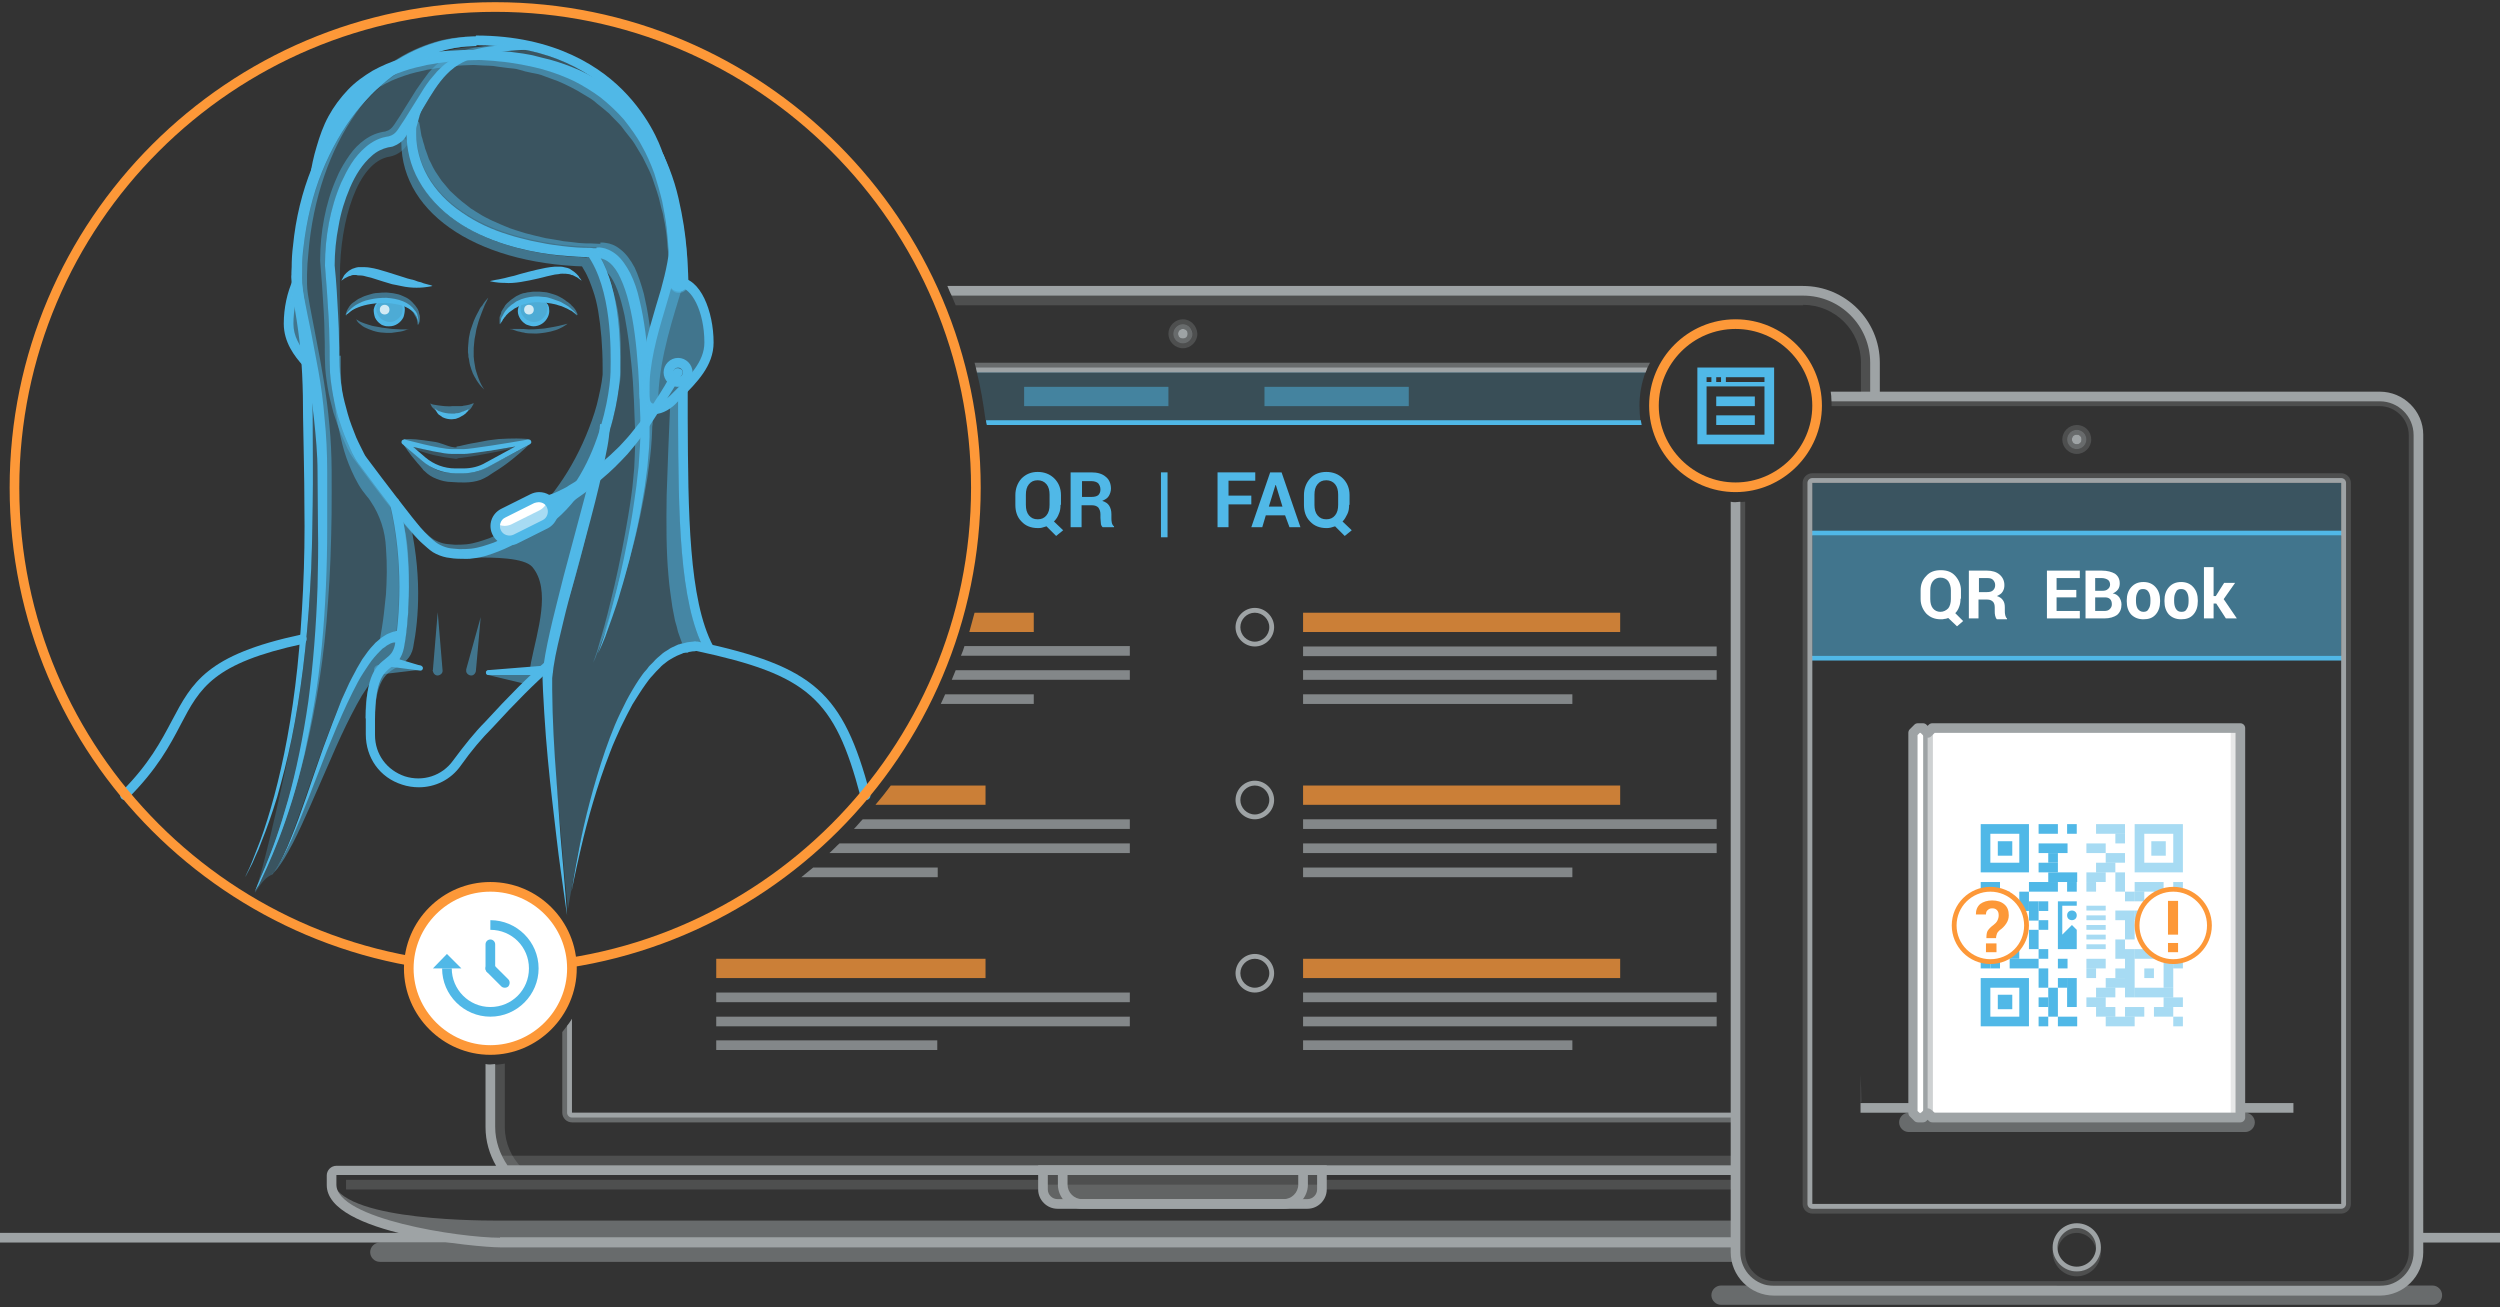 <?xml version="1.0" encoding="utf-8"?>
<!-- Generator: Adobe Illustrator 18.1.1, SVG Export Plug-In . SVG Version: 6.00 Build 0)  -->
<!DOCTYPE svg PUBLIC "-//W3C//DTD SVG 1.1//EN" "http://www.w3.org/Graphics/SVG/1.1/DTD/svg11.dtd">
<svg version="1.1" id="Ebene_1" xmlns="http://www.w3.org/2000/svg" xmlns:xlink="http://www.w3.org/1999/xlink" x="0px" y="0px"
	 width="570px" height="298px" viewBox="0 0 570 298" enable-background="new 0 0 570 298" xml:space="preserve">
<rect x="0" y="0" width="570" height="298" fill="#333333" stroke="none"/>
<g>
	<g opacity="0.5">
		<g>
			<g>
				<path fill="#9EA3A5" d="M554.7,297.5H392.4c-1.2,0-2.2-1-2.2-2.2s1-2.2,2.2-2.2h162.2c1.2,0,2.2,1,2.2,2.2
					S555.9,297.5,554.7,297.5z"/>
			</g>
		</g>
	</g>
	<g opacity="0.5">
		<g>
			<g>
				<path fill="#9EA3A5" d="M395.7,287.7H86.6c-1.2,0-2.2-1-2.2-2.2s1-2.2,2.2-2.2h309.1V287.7z"/>
			</g>
		</g>
	</g>
	<g>
		<g>
			<path fill="#9EA3A5" d="M96.6,281.1H0v2.2h105.6C102.5,282.8,99.5,282.1,96.6,281.1z"/>
		</g>
		<g>
			<path fill="#9EA3A5" d="M551.4,281.1c0.2,0.7,0.4,1.5,0.4,2.2H570v-2.2H551.4z"/>
		</g>
	</g>
	<g>
		<g>
			<g>
				<path fill="#50B8E7" d="M241.8,115.1c0,0.8-0.1,1.5-0.4,2.1c-0.2,0.6-0.6,1.2-1.1,1.7l2.1,2l-1.6,1.3l-2.2-2.2
					c-0.3,0.1-0.6,0.2-1,0.3c-0.3,0.1-0.7,0.1-1,0.1c-1.5,0-2.8-0.5-3.7-1.5c-1-1-1.4-2.3-1.4-3.8v-2.2c0-1.5,0.5-2.8,1.4-3.8
					c1-1,2.2-1.5,3.7-1.5c1.5,0,2.8,0.5,3.8,1.5c1,1,1.5,2.3,1.5,3.8V115.1z M239.3,112.8c0-1-0.2-1.8-0.7-2.4
					c-0.5-0.6-1.2-0.9-2-0.9c-0.9,0-1.5,0.3-2,0.9c-0.5,0.6-0.7,1.4-0.7,2.4v2.3c0,1,0.2,1.8,0.7,2.4c0.5,0.6,1.1,0.9,2,0.9
					c0.9,0,1.5-0.3,2-0.9c0.5-0.6,0.7-1.4,0.7-2.4V112.8z"/>
			</g>
			<g>
				<path fill="#50B8E7" d="M246.6,115.2v5h-2.5v-12.5h4.7c1.4,0,2.5,0.3,3.3,1c0.8,0.6,1.2,1.6,1.2,2.7c0,0.6-0.2,1.2-0.5,1.7
					c-0.3,0.5-0.8,0.8-1.5,1.1c0.7,0.2,1.3,0.6,1.6,1.1c0.3,0.5,0.5,1.1,0.5,1.9v0.9c0,0.3,0,0.7,0.1,1.1c0.1,0.4,0.3,0.7,0.5,0.8
					v0.2h-2.6c-0.2-0.2-0.4-0.5-0.4-0.9s-0.1-0.8-0.1-1.2v-0.9c0-0.6-0.2-1.1-0.5-1.5c-0.3-0.3-0.8-0.5-1.4-0.5H246.6z M246.6,113.3
					h2.2c0.7,0,1.2-0.1,1.6-0.4c0.3-0.3,0.5-0.7,0.5-1.3c0-0.6-0.2-1-0.5-1.4c-0.3-0.3-0.9-0.5-1.5-0.5h-2.2V113.3z"/>
			</g>
			<g>
				<path fill="#50B8E7" d="M266.2,122.5h-1.5v-14.8h1.5V122.5z"/>
			</g>
			<g>
				<path fill="#50B8E7" d="M285.3,115h-5.2v5.2h-2.5v-12.5h8.6v1.9h-6.1v3.4h5.2V115z"/>
			</g>
			<g>
				<path fill="#50B8E7" d="M293,117.5h-4.4l-0.8,2.7h-2.5l4.3-12.5h2.6l4.3,12.5h-2.5L293,117.5z M289.3,115.5h3.1l-1.5-4.9h-0.1
					L289.3,115.5z"/>
			</g>
			<g>
				<path fill="#50B8E7" d="M307.6,115.1c0,0.8-0.1,1.5-0.4,2.1s-0.6,1.2-1.1,1.7l2.1,2l-1.6,1.3l-2.2-2.2c-0.3,0.1-0.6,0.2-1,0.3
					s-0.7,0.1-1,0.1c-1.5,0-2.8-0.5-3.7-1.5c-1-1-1.4-2.3-1.4-3.8v-2.2c0-1.5,0.5-2.8,1.4-3.8s2.2-1.5,3.7-1.5
					c1.5,0,2.8,0.5,3.8,1.5c1,1,1.5,2.3,1.5,3.8V115.1z M305.1,112.8c0-1-0.2-1.8-0.7-2.4c-0.5-0.6-1.2-0.9-2-0.9
					c-0.9,0-1.5,0.3-2,0.9c-0.5,0.6-0.7,1.4-0.7,2.4v2.3c0,1,0.2,1.8,0.7,2.4c0.5,0.6,1.1,0.9,2,0.9c0.9,0,1.5-0.3,2-0.9
					c0.5-0.6,0.7-1.4,0.7-2.4V112.8z"/>
			</g>
		</g>
		<g opacity="0.25">
			<g>
				<path fill="#9EA3A5" d="M411.1,69.5c7.3,0,13.2,5.9,13.2,13.2v7.8l3.3-0.1v-7.7c0-9.1-7.4-16.4-16.4-16.4H216.5
					c0.5,1.1,0.9,2.2,1.4,3.3H411.1z"/>
			</g>
			<g>
				<path fill="#9EA3A5" d="M424.2,245.1v6.4c0.1-0.1,0.1-0.2,0.2-0.4C424.4,249.1,424.3,247.1,424.2,245.1z"/>
			</g>
			<g>
				<g>
					<path fill="#9EA3A5" d="M111.8,257c0,3.7,1.2,7.1,3.3,9.9c0.6-0.2,1.2-0.3,1.8-0.4c0.7-0.1,1.4-0.1,2.1-0.2
						c-2.4-2.4-3.9-5.7-3.9-9.3v-14.5c-1.1,0.2-2.2,0.3-3.3,0.3V257z"/>
				</g>
			</g>
		</g>
		<g opacity="0.5">
			<g>
				<g>
					<path fill="#9EA3A5" d="M395.5,253.7H130.4v-21.4c-0.6,1-1.4,2-2.2,3v18.4c0,1.2,1,2.2,2.2,2.2h265.2
						C395.5,255.2,395.5,254.4,395.5,253.7z"/>
				</g>
			</g>
			<g>
				<path fill="#9EA3A5" d="M375.2,84.9c0.3-0.8,0.6-1.5,1-2.2h-154c0.2,0.7,0.4,1.5,0.5,2.2H375.2z"/>
			</g>
		</g>
		<g>
			<g>
				<path fill="#9EA3A5" d="M375.2,84.9c0.1-0.4,0.3-0.7,0.4-1.1H222.5c0.1,0.4,0.2,0.7,0.3,1.1H375.2z"/>
			</g>
			<g>
				<g>
					<path fill="#9EA3A5" d="M395.4,253.7h-265v-21.4c-0.3,0.6-0.7,1.1-1.1,1.6v19.8c0,0.6,0.5,1.1,1.1,1.1h265.1
						C395.5,254.4,395.5,254,395.4,253.7z"/>
				</g>
			</g>
		</g>
		<g opacity="0.5">
			<g>
				<g>
					<rect x="233.5" y="88.2" fill="#50B8E7" width="32.9" height="4.4"/>
				</g>
			</g>
		</g>
		<g opacity="0.5">
			<g>
				<g>
					<rect x="288.3" y="88.2" fill="#50B8E7" width="32.9" height="4.4"/>
				</g>
			</g>
		</g>
		<g>
			<g>
				<path fill="#9EA3A5" d="M300.3,267.9v3.3c0,1.2-1,2.2-2.2,2.2h-57c-1.2,0-2.2-1-2.2-2.2v-3.3H300.3 M302.5,265.7h-65.8v5.5
					c0,2.4,2,4.4,4.4,4.4h57c2.4,0,4.4-2,4.4-4.4V265.7L302.5,265.7z"/>
			</g>
		</g>
		<g>
			<g>
				<path fill="#9EA3A5" d="M292.7,275.6h-46c-3,0-5.5-2.5-5.5-5.5v-2.2h2.2v2.2c0,1.8,1.5,3.3,3.3,3.3h46c1.8,0,3.3-1.5,3.3-3.3
					v-2.2h2.2v2.2C298.2,273.1,295.7,275.6,292.7,275.6z"/>
			</g>
		</g>
		<g opacity="0.25">
			<g>
				<g>
					<path fill="#9EA3A5" d="M237.6,270.1v-3.3h64.1v3.3c0,2.7-2.2,4.9-4.9,4.9h-54.3C239.8,275.1,237.6,272.8,237.6,270.1z"/>
				</g>
			</g>
		</g>
		<g opacity="0.25">
			<g>
				<g>
					<path fill="#9EA3A5" d="M237.6,270.1L237.6,270.1h64.1l0,0c0,2.7-2.2,4.9-4.9,4.9h-54.3C239.8,275.1,237.6,272.8,237.6,270.1z"
						/>
				</g>
			</g>
		</g>
		<g opacity="0.5">
			<g>
				<g>
					<path fill="#9EA3A5" d="M395.2,278.3H113.5c-7.3,0-37.8-0.4-37.8-9.9v1.6c0,9.5,30.6,13.2,37.8,13.2h281.7V278.3z"/>
				</g>
			</g>
		</g>
		<g opacity="0.25">
			<g>
				<g>
					<path fill="#9EA3A5" d="M269.7,73.9c1.2,0,2.2,1,2.2,2.2c0,1.2-1,2.2-2.2,2.2s-2.2-1-2.2-2.2C267.5,74.9,268.4,73.9,269.7,73.9
						 M269.7,72.8c-1.8,0-3.3,1.5-3.3,3.3c0,1.8,1.5,3.3,3.3,3.3s3.3-1.5,3.3-3.3C272.9,74.3,271.5,72.8,269.7,72.8L269.7,72.8z"/>
				</g>
			</g>
		</g>
		<g opacity="0.5">
			<g>
				<g>
					<path fill="#9EA3A5" d="M269.7,75c0.6,0,1.1,0.5,1.1,1.1s-0.5,1.1-1.1,1.1s-1.1-0.5-1.1-1.1S269,75,269.7,75 M269.7,73.9
						c-1.2,0-2.2,1-2.2,2.2c0,1.2,1,2.2,2.2,2.2c1.2,0,2.2-1,2.2-2.2C271.8,74.9,270.9,73.9,269.7,73.9L269.7,73.9z"/>
				</g>
			</g>
		</g>
		<g>
			<g>
				<circle fill="#9EA3A5" cx="269.7" cy="76.1" r="1.1"/>
			</g>
		</g>
		<g opacity="0.25">
			<g>
				<g>
					<polygon fill="#9EA3A5" points="395.7,267.9 115.1,267.9 112.9,263.5 395.7,263.5 					"/>
				</g>
			</g>
		</g>
		<g opacity="0.25">
			<g>
				<g>
					<rect x="301.4" y="269" fill="#9EA3A5" width="94.3" height="2.2"/>
				</g>
			</g>
		</g>
		<g opacity="0.25">
			<g>
				<g>
					<rect x="78.9" y="269" fill="#9EA3A5" width="158.9" height="2.2"/>
				</g>
			</g>
		</g>
		<g>
			<g opacity="0.75">
				<g>
					<g>
						<rect x="163.3" y="218.6" fill="#FD9838" width="61.4" height="4.4"/>
					</g>
				</g>
			</g>
			<g opacity="0.75">
				<g>
					<g>
						<rect x="163.3" y="226.3" fill="#9EA3A5" width="94.3" height="2.2"/>
					</g>
				</g>
			</g>
			<g opacity="0.75">
				<g>
					<g>
						<rect x="163.3" y="231.8" fill="#9EA3A5" width="94.3" height="2.2"/>
					</g>
				</g>
			</g>
			<g opacity="0.75">
				<g>
					<g>
						<rect x="163.3" y="237.2" fill="#9EA3A5" width="50.4" height="2.2"/>
					</g>
				</g>
			</g>
		</g>
		<g>
			<g>
				<g>
					<path fill="#9EA3A5" d="M286.1,139.7c1.8,0,3.3,1.5,3.3,3.3c0,1.8-1.5,3.3-3.3,3.3c-1.8,0-3.3-1.5-3.3-3.3
						C282.8,141.2,284.3,139.7,286.1,139.7 M286.1,138.6c-2.4,0-4.4,2-4.4,4.4c0,2.4,2,4.4,4.4,4.4c2.4,0,4.4-2,4.4-4.4
						C290.5,140.6,288.5,138.6,286.1,138.6L286.1,138.6z"/>
				</g>
			</g>
			<g opacity="0.75">
				<g>
					<g>
						<rect x="297.1" y="139.7" fill="#FD9838" width="72.3" height="4.4"/>
					</g>
				</g>
			</g>
			<g opacity="0.75">
				<g>
					<g>
						<rect x="297.1" y="147.4" fill="#9EA3A5" width="94.3" height="2.2"/>
					</g>
				</g>
			</g>
			<g opacity="0.75">
				<g>
					<g>
						<rect x="297.1" y="152.8" fill="#9EA3A5" width="94.3" height="2.2"/>
					</g>
				</g>
			</g>
			<g opacity="0.75">
				<g>
					<g>
						<rect x="297.1" y="158.3" fill="#9EA3A5" width="61.4" height="2.2"/>
					</g>
				</g>
			</g>
		</g>
		<g>
			<g>
				<g>
					<path fill="#9EA3A5" d="M286.1,179.1c1.8,0,3.3,1.5,3.3,3.3s-1.5,3.3-3.3,3.3c-1.8,0-3.3-1.5-3.3-3.3S284.3,179.1,286.1,179.1
						 M286.1,178c-2.4,0-4.4,2-4.4,4.4c0,2.4,2,4.4,4.4,4.4c2.4,0,4.4-2,4.4-4.4C290.5,180,288.5,178,286.1,178L286.1,178z"/>
				</g>
			</g>
			<g opacity="0.75">
				<g>
					<g>
						<rect x="297.1" y="179.1" fill="#FD9838" width="72.3" height="4.4"/>
					</g>
				</g>
			</g>
			<g opacity="0.75">
				<g>
					<g>
						<rect x="297.1" y="186.8" fill="#9EA3A5" width="94.3" height="2.2"/>
					</g>
				</g>
			</g>
			<g opacity="0.75">
				<g>
					<g>
						<rect x="297.1" y="192.3" fill="#9EA3A5" width="94.3" height="2.2"/>
					</g>
				</g>
			</g>
			<g opacity="0.75">
				<g>
					<g>
						<rect x="297.1" y="197.8" fill="#9EA3A5" width="61.4" height="2.2"/>
					</g>
				</g>
			</g>
		</g>
		<g>
			<g>
				<g>
					<path fill="#9EA3A5" d="M286.1,218.6c1.8,0,3.3,1.5,3.3,3.3c0,1.8-1.5,3.3-3.3,3.3c-1.8,0-3.3-1.5-3.3-3.3
						C282.8,220.1,284.3,218.6,286.1,218.6 M286.1,217.5c-2.4,0-4.4,2-4.4,4.4c0,2.4,2,4.4,4.4,4.4c2.4,0,4.4-2,4.4-4.4
						C290.5,219.5,288.5,217.5,286.1,217.5L286.1,217.5z"/>
				</g>
			</g>
			<g opacity="0.75">
				<g>
					<g>
						<rect x="297.1" y="218.6" fill="#FD9838" width="72.3" height="4.4"/>
					</g>
				</g>
			</g>
			<g opacity="0.75">
				<g>
					<g>
						<rect x="297.1" y="226.3" fill="#9EA3A5" width="94.3" height="2.2"/>
					</g>
				</g>
			</g>
			<g opacity="0.75">
				<g>
					<g>
						<rect x="297.1" y="231.8" fill="#9EA3A5" width="94.3" height="2.2"/>
					</g>
				</g>
			</g>
			<g opacity="0.75">
				<g>
					<g>
						<rect x="297.1" y="237.2" fill="#9EA3A5" width="61.4" height="2.2"/>
					</g>
				</g>
			</g>
		</g>
		<g>
			<g>
				<g>
					<path fill="#50B8E7" d="M224.8,95.8c0,0.4,0.1,0.7,0.2,1.1h149.3c-0.1-0.4-0.1-0.7-0.2-1.1H224.8z"/>
				</g>
			</g>
		</g>
	</g>
	<g>
		<g opacity="0.5">
			<g>
				<g>
					<rect x="413.2" y="122.1" fill="#50B8E7" width="120.6" height="27.4"/>
				</g>
			</g>
		</g>
		<g opacity="0.25">
			<g>
				<g>
					<rect x="413.2" y="110.1" fill="#50B8E7" width="120.6" height="11"/>
				</g>
			</g>
		</g>
		<g>
			<g>
				<rect x="412.7" y="121" fill="#50B8E7" width="121.7" height="1.1"/>
			</g>
		</g>
		<g>
			<g>
				<rect x="412.7" y="149.5" fill="#50B8E7" width="121.7" height="1.1"/>
			</g>
		</g>
		<g opacity="0.25">
			<g>
				<path fill="#9EA3A5" d="M542.6,90.4H417.5c0.1,0.7,0.1,1.5,0.1,2.2l0,0h125c3.6,0,6.6,3,6.6,6.6v186.3c0,3.6-3,6.6-6.6,6.6
					H404.5c-3.6,0-6.6-3-6.6-6.6V114.4c-0.7,0.1-1.5,0.1-2.2,0.1v171c0,4.8,3.9,8.8,8.8,8.8h138.1c4.8,0,8.8-3.9,8.8-8.8V99.1
					C551.4,94.3,547.4,90.4,542.6,90.4z"/>
			</g>
		</g>
		<g opacity="0.25">
			<g>
				<g>
					<path fill="#9EA3A5" d="M533.8,276.7H413.2c-1.2,0-2.2-1-2.2-2.2V110.1c0-1.2,1-2.2,2.2-2.2h120.6c1.2,0,2.2,1,2.2,2.2v164.4
						C536,275.7,535,276.7,533.8,276.7z M413.2,110.1v164.4h120.6l0-164.4H413.2z"/>
				</g>
			</g>
		</g>
		<g>
			<g>
				<path fill="#9EA3A5" d="M533.8,110.1v164.4H413.2V110.1H533.8 M533.8,109H413.2c-0.6,0-1.1,0.5-1.1,1.1v164.4
					c0,0.6,0.5,1.1,1.1,1.1h120.6c0.6,0,1.1-0.5,1.1-1.1V110.1C534.9,109.5,534.4,109,533.8,109L533.8,109z"/>
			</g>
		</g>
		<g opacity="0.25">
			<g>
				<g>
					<path fill="#9EA3A5" d="M473.5,98c1.2,0,2.2,1,2.2,2.2c0,1.2-1,2.2-2.2,2.2c-1.2,0-2.2-1-2.2-2.2C471.3,99,472.3,98,473.5,98
						 M473.5,96.9c-1.8,0-3.3,1.5-3.3,3.3s1.5,3.3,3.3,3.3s3.3-1.5,3.3-3.3S475.4,96.9,473.5,96.9L473.5,96.9z"/>
				</g>
			</g>
		</g>
		<g opacity="0.5">
			<g>
				<g>
					<path fill="#9EA3A5" d="M473.5,99.1c0.6,0,1.1,0.5,1.1,1.1s-0.5,1.1-1.1,1.1s-1.1-0.5-1.1-1.1S472.9,99.1,473.5,99.1 M473.5,98
						c-1.2,0-2.2,1-2.2,2.2c0,1.2,1,2.2,2.2,2.2c1.2,0,2.2-1,2.2-2.2C475.7,99,474.7,98,473.5,98L473.5,98z"/>
				</g>
			</g>
		</g>
		<g>
			<g>
				<circle fill="#9EA3A5" cx="473.5" cy="100.2" r="1.1"/>
			</g>
		</g>
		<g opacity="0.25">
			<g>
				<g>
					<path fill="#9EA3A5" d="M473.5,281.1c2.4,0,4.4,2,4.4,4.4c0,2.4-2,4.4-4.4,4.4c-2.4,0-4.4-2-4.4-4.4
						C469.2,283,471.1,281.1,473.5,281.1 M473.5,280c-3,0-5.5,2.5-5.5,5.5c0,3,2.5,5.5,5.5,5.5c3,0,5.5-2.5,5.5-5.5
						C479,282.4,476.6,280,473.5,280L473.5,280z"/>
				</g>
			</g>
		</g>
		<g>
			<g>
				<path fill="#9EA3A5" d="M473.5,280c2.4,0,4.4,2,4.4,4.4s-2,4.4-4.4,4.4c-2.4,0-4.4-2-4.4-4.4S471.1,280,473.5,280 M473.5,278.9
					c-3,0-5.5,2.5-5.5,5.5s2.5,5.5,5.5,5.5c3,0,5.5-2.5,5.5-5.5S476.6,278.9,473.5,278.9L473.5,278.9z"/>
			</g>
		</g>
		<g>
			<g>
				<path fill="#FFFFFF" d="M447,136.5c0,0.7-0.1,1.3-0.3,1.8c-0.2,0.6-0.5,1.1-0.9,1.5l1.8,1.8l-1.4,1.2l-2-1.9
					c-0.3,0.1-0.5,0.2-0.8,0.2c-0.3,0.1-0.6,0.1-0.9,0.1c-1.3,0-2.4-0.4-3.3-1.3c-0.8-0.9-1.3-2-1.3-3.3v-2c0-1.3,0.4-2.4,1.3-3.3
					c0.8-0.9,1.9-1.3,3.3-1.3c1.4,0,2.5,0.4,3.3,1.3c0.8,0.9,1.3,2,1.3,3.3V136.5z M444.8,134.6c0-0.8-0.2-1.5-0.6-2.1
					c-0.4-0.5-1-0.8-1.8-0.8c-0.7,0-1.3,0.3-1.7,0.8c-0.4,0.5-0.6,1.2-0.6,2.1v2c0,0.9,0.2,1.6,0.6,2.1c0.4,0.5,1,0.8,1.7,0.8
					c0.7,0,1.3-0.3,1.8-0.8c0.4-0.5,0.6-1.3,0.6-2.1V134.6z"/>
			</g>
			<g>
				<path fill="#FFFFFF" d="M451.1,136.6v4.4h-2.2v-10.9h4.1c1.2,0,2.2,0.3,2.9,0.9c0.7,0.6,1.1,1.4,1.1,2.4c0,0.6-0.1,1-0.4,1.5
					s-0.7,0.7-1.3,1c0.6,0.2,1.1,0.5,1.4,1c0.3,0.4,0.4,1,0.4,1.6v0.8c0,0.3,0,0.6,0.1,1c0.1,0.3,0.2,0.6,0.4,0.7v0.2h-2.3
					c-0.2-0.2-0.3-0.4-0.4-0.8c-0.1-0.4-0.1-0.7-0.1-1.1v-0.8c0-0.5-0.1-1-0.4-1.3c-0.3-0.3-0.7-0.5-1.3-0.5H451.1z M451.1,135h1.9
					c0.6,0,1.1-0.1,1.4-0.4c0.3-0.3,0.5-0.6,0.5-1.2c0-0.5-0.2-0.9-0.5-1.2c-0.3-0.3-0.7-0.4-1.3-0.4h-1.9V135z"/>
			</g>
			<g>
				<path fill="#FFFFFF" d="M473.4,136.2h-4.5v3.1h5.3v1.7h-7.5v-10.9h7.5v1.7h-5.3v2.7h4.5V136.2z"/>
			</g>
			<g>
				<path fill="#FFFFFF" d="M475.5,141v-10.9h3.7c1.3,0,2.3,0.3,3,0.7c0.7,0.5,1.1,1.2,1.1,2.2c0,0.5-0.1,1-0.4,1.4
					c-0.3,0.4-0.7,0.7-1.2,0.9c0.7,0.1,1.1,0.4,1.5,0.9c0.3,0.5,0.5,1,0.5,1.6c0,1-0.3,1.8-1,2.4c-0.7,0.5-1.7,0.8-2.9,0.8H475.5z
					 M477.7,134.7h1.6c0.6,0,1-0.1,1.3-0.4c0.3-0.2,0.5-0.6,0.5-1c0-0.5-0.2-0.9-0.5-1.1c-0.3-0.2-0.8-0.4-1.4-0.4h-1.5V134.7z
					 M477.7,136.2v3.1h2c0.6,0,1-0.1,1.3-0.4c0.3-0.3,0.5-0.6,0.5-1.1c0-0.5-0.1-0.9-0.4-1.2c-0.3-0.3-0.7-0.4-1.2-0.4H477.7z"/>
			</g>
			<g>
				<path fill="#FFFFFF" d="M484.9,136.9c0-1.2,0.3-2.2,1-3c0.7-0.8,1.6-1.2,2.8-1.2c1.2,0,2.1,0.4,2.8,1.2c0.7,0.8,1,1.8,1,3v0.2
					c0,1.2-0.3,2.2-1,3c-0.7,0.8-1.6,1.1-2.8,1.1c-1.2,0-2.1-0.4-2.8-1.1c-0.7-0.8-1-1.8-1-3V136.9z M487,137c0,0.7,0.1,1.3,0.4,1.8
					c0.3,0.4,0.7,0.7,1.3,0.7c0.6,0,1-0.2,1.2-0.7c0.3-0.4,0.4-1,0.4-1.8v-0.2c0-0.7-0.1-1.3-0.4-1.8c-0.3-0.5-0.7-0.7-1.3-0.7
					c-0.6,0-1,0.2-1.2,0.7c-0.3,0.5-0.4,1-0.4,1.8V137z"/>
			</g>
			<g>
				<path fill="#FFFFFF" d="M493.5,136.9c0-1.2,0.3-2.2,1-3c0.7-0.8,1.6-1.2,2.8-1.2c1.2,0,2.1,0.4,2.8,1.2c0.7,0.8,1,1.8,1,3v0.2
					c0,1.2-0.3,2.2-1,3c-0.7,0.8-1.6,1.1-2.8,1.1c-1.2,0-2.1-0.4-2.8-1.1c-0.7-0.8-1-1.8-1-3V136.9z M495.7,137
					c0,0.7,0.1,1.3,0.4,1.8s0.7,0.7,1.3,0.7c0.6,0,1-0.2,1.2-0.7c0.3-0.4,0.4-1,0.4-1.8v-0.2c0-0.7-0.1-1.3-0.4-1.8
					c-0.3-0.5-0.7-0.7-1.3-0.7c-0.6,0-1,0.2-1.2,0.7c-0.3,0.5-0.4,1-0.4,1.8V137z"/>
			</g>
			<g>
				<path fill="#FFFFFF" d="M505.3,137.6h-0.6v3.4h-2.2v-11.7h2.2v6.6h0.5l1.9-3h2.5l-2.6,3.7l3,4.4h-2.5L505.3,137.6z"/>
			</g>
		</g>
		<path fill="#9EA3A5" d="M542.6,89.3h-114v-6.6c0-9.7-7.9-17.5-17.5-17.5H216c0.3,0.7,0.6,1.5,1,2.2h194.1
			c8.5,0,15.3,6.9,15.3,15.3v6.6h-9c0.1,0.7,0.2,1.5,0.2,2.2h125c4.2,0,7.7,3.4,7.7,7.7v186.3c0,4.2-3.4,7.7-7.7,7.7H404.5
			c-4.2,0-7.7-3.4-7.7-7.7V114.4c-0.4,0-0.7,0.1-1.1,0.1c-0.4,0-0.7,0-1.1-0.1v151.3H115.7c-1.7-2.5-2.8-5.5-2.8-8.8v-14.3
			c-0.4,0-0.7,0.1-1.1,0.1c-0.4,0-0.7,0-1.1-0.1V257c0,3.2,0.9,6.2,2.4,8.8H76.7c-1.2,0-2.2,1-2.2,2.2v2.2
			c0,11.2,34.8,14.2,39.5,14.2h280.6v1.1c0,5.4,4.4,9.9,9.9,9.9h138.1c5.4,0,9.9-4.4,9.9-9.9V99.1C552.5,93.7,548,89.3,542.6,89.3z
			 M114,282.2c-9.3,0-37.3-4.3-37.3-12.1v-2.2h317.9v14.2H114z"/>
	</g>
	<g>
		<g opacity="0.25">
			<g>
				<path fill="#50B8E7" d="M111.6,10.7c-3.1,0.5-6.4,1.3-9.2,3.3c-1.4,1-2.6,2.1-3.6,3.4c-1,1.3-1.9,2.6-2.8,3.9l-2.5,4
					c-0.8,1.3-1.6,2.6-2.5,3.9c-0.8,1.3-1.5,1.9-3,2.1c-1.8,0.3-3.3,1.2-4.6,2.3c-1.3,1.1-2.4,2.4-3.3,3.8c-0.9,1.4-1.7,2.8-2.3,4.3
					c-1.3,3-2.2,6.1-2.8,9.2c-0.6,3.1-0.9,6.3-0.9,9.6l0,0.1l0,0.1c0.4,3.8,0.6,7.6,0.8,11.4c0.1,1.9,0.2,3.8,0.2,5.7
					c0.1,1.9,0,3.8,0.1,5.8c0.1,2,0.3,3.9,0.6,5.9c0.3,1.9,0.8,3.8,1.3,5.7c0.6,1.9,1.2,3.7,2,5.5c0.4,0.9,0.8,1.8,1.2,2.7
					c0.2,0.4,0.4,0.9,0.7,1.3c0.2,0.4,0.6,1,0.9,1.3c2.3,3.1,4.6,6.1,6.9,9.2c0,0,0.1,0.1,0.1,0.1c2.6,11.1,2.3,22.2,1.4,28.9
					c-0.1,0-0.1,0-0.2,0c-0.1,0-0.2,0-0.4,0.1c-0.2,0-0.4,0.1-0.6,0.2c-0.4,0.1-0.9,0.3-1.3,0.6c-0.4,0.3-0.9,0.5-1.3,0.9
					c-0.2,0.2-0.5,0.4-0.7,0.6c-0.2,0.2-0.4,0.4-0.7,0.7c-0.9,0.9-1.8,2.1-2.6,3.3c-0.8,1.3-1.7,2.7-2.4,4.3
					c-0.8,1.5-1.6,3.2-2.3,4.9c-1.5,3.5-2.9,7.2-4.3,11c-2.7,7.5-5.2,15.1-7.4,20.7c-1.1,2.8-2.2,5-3.1,6.5c-0.4,0.6-0.7,1-0.9,1.4
					c-2.3,0.8-3.7,4.1-4,4.1c2.7-7.5,7.4-30,8.4-34.9c2-9.8,3.5-21.5,4.2-34c0.3-6.3,0.5-12.7,0.6-19.3c0.1-6.6,0-13.3,0-19.9
					c0.1-6.7-0.1-13.4-1-20c-0.4-3.3-1-6.5-1.3-9.6c-0.2-1.6-0.1-3-0.1-4.7c0.1-1.6,0.2-3.1,0.3-4.6c0.7-6.1,2.1-11.9,4.2-17.1
					c2.1-5.2,4.7-9.9,7.8-13.7c3-3.9,6.3-6.9,9.6-9.1c3.2-2.3,6.4-3.6,9.1-4.5c2.7-0.8,4.9-1.1,6.4-1.3c1.5-0.1,2.3-0.1,2.3-0.1
					c1.7,0,3.4,0.1,5,0.2C112.9,10.6,112.3,10.7,111.6,10.7z"/>
			</g>
		</g>
		<g opacity="0.5">
			<g>
				<path fill="#50B8E7" d="M85.5,163.8h-2.2c0-10.1,3.4-12.1,6.1-13.7c1.4-0.8,2.3-1.4,2.7-3c1.2-6.4,2-16.6-1.1-29.1l2.1-0.5
					c3.2,12.9,2.4,23.5,1.1,30.1c-0.5,2.6-2.2,3.6-3.7,4.5C88.2,153.4,85.5,155,85.5,163.8z"/>
			</g>
		</g>
		<g opacity="0.5">
			<g>
				<g>
					<path fill="#50B8E7" d="M86.6,145.9c0,0,0.2-1,0.5-2.9c0.3-1.8,0.6-4.4,0.9-7.5c0.2-3.1,0.3-6.7,0-10.6c-0.1-1.9-0.4-3.7-1-5.5
						c-0.6-1.8-1.4-3.5-2.5-5.1c-0.1-0.2-0.3-0.4-0.4-0.6l-0.5-0.6c-0.3-0.4-0.6-0.8-1-1.3c-0.7-1-1.2-1.9-1.7-2.9c-1-2-1.8-4-2.4-6
						c-0.6-2-1-4-1.4-5.8c-0.4-1.8-0.6-3.6-0.8-5.2c-0.2-1.6-0.3-3.1-0.5-4.4c-0.1-1.3-0.2-2.5-0.2-3.4c-0.1-1.9-0.1-3-0.1-3h2.2
						c0,0,0,1.1,0,2.9c0,0.9,0.1,2.1,0.1,3.3c0.1,1.3,0.2,2.7,0.5,4.3c0.2,1.6,0.6,3.2,1,5c0.5,1.7,1.1,3.5,1.9,5.3
						c0.8,1.7,1.9,3.5,3,5.1c1.2,1.7,2.4,3,3.9,4.8c1.4,1.9,2.6,4,3.4,6.2c0.8,2.2,1.2,4.5,1.4,6.6c0.4,4.2,0.3,8.1,0,11.4
						c-0.3,3.3-0.8,6-1.1,7.9c-0.4,1.9-0.6,2.9-0.6,2.9L86.6,145.9z"/>
				</g>
			</g>
		</g>
		<g opacity="0.25">
			<g>
				<path fill="#50B8E7" d="M158.9,146.3L158.9,146.3c-0.4,0-0.7,0-1.1,0.1c-0.4,0.1-0.9,0.1-1.3,0.2c-0.8,0.2-1.6,0.5-2.3,0.8
					c-1.5,0.7-2.8,1.7-3.9,2.7c-2.3,2.1-4.1,4.6-5.7,7.2c-3.1,5.2-5.4,11.9-7.3,17.6c-2,5.7-3.6,11.4-5,17.2c-1,4.3-2,10.8-2.8,15.1
					c-0.9-7.8-1.7-19-2.5-26.8c-0.4-4.7-0.9-9.4-1.2-14.1c-0.2-2.4-0.3-4.7-0.4-7.1c-0.1-2.4-0.2-4.7,0.1-7c0.2-1.2,0.3-2.3,0.6-3.5
					c0.2-1.2,0.5-2.3,0.7-3.5c0.5-2.3,1.1-4.6,1.6-6.9c1.1-4.6,2.4-9.2,3.6-13.7l1.8-6.9c0.6-2.3,1.2-4.6,1.7-6.9
					c0.6-2.3,1.1-4.6,1.6-6.9c0.1-0.3,0.1-0.6,0.2-0.9c3.1-7.6,4-14.9,4.1-18.2c0.1-7.9-0.2-19-4.7-26.6c0.2-0.2,0.3-0.5,0.4-0.8
					c0-0.6-0.5-1.1-1.1-1.1c0,0-0.3,0-0.7,0c-0.5,0-1.2,0-2.1-0.1c-0.9,0-1.9-0.1-3.2-0.2c-1.2-0.1-2.6-0.2-4.1-0.5
					c-1.5-0.2-3.1-0.5-4.8-0.9c-1.7-0.4-3.5-0.8-5.2-1.4c-3.6-1.1-7.3-2.8-10.5-5c-3.3-2.2-6.1-5.1-7.9-8.3
					c-1.8-3.2-2.6-6.6-2.6-9.5l0-0.5c0-0.2,0-0.4,0-0.5c0-0.3,0.1-0.6,0.1-0.9c0.1-0.6,0.3-1.2,0.5-1.8c0.1-0.3,0.2-0.6,0.3-0.9
					l2.1-3.5c1.6-2.6,3.3-5.1,5.7-6.9c2.4-1.8,5.3-2.7,8.3-3.2c2.7-0.5,5.5-0.7,8.2-0.8c8.6,1.8,15.7,5.6,21.2,11.6
					c5.9,6.3,7.7,12.7,7.8,12.8l1-0.3l-1,0.3c2.7,8.4,4,18.2,4.7,28.6h-2.4l-4.6,25.3c0,5.2,4.2,3.8,6.9,1.2
					c0.3-0.3,0.6-0.6,0.9-0.8c0,1.8,0,3.6,0,5.5c0.1,20.3,0.2,39.5,5.2,50.9c-0.2,0-0.4-0.1-0.6-0.1
					C159.1,146.3,159,146.3,158.9,146.3z"/>
			</g>
		</g>
		<g opacity="0.5">
			<g>
				<g>
					<path fill="#50B8E7" d="M122.8,154.1l-2.2-0.4c0.2-0.8,0.3-1.8,0.5-2.8c1.4-7,4.6-16.4,0.3-21.6c-1.8-2.2-9-2.2-13-2.2l3.3-2.2
						c7.7,0.5,23.1-18.2,23.6-14.7c0.8,6.7-7.8,35.1-11,41.1C123.9,152.3,122.9,153.3,122.8,154.1z"/>
				</g>
			</g>
		</g>
		<g opacity="0.9">
			<g>
				<path fill="#50B8E7" d="M88.8,68.4c1.8,0,3.3,0.4,3.3,2.2s-1.5,3.3-3.3,3.3c-1.8,0-3.3-1.5-3.3-3.3S87,68.4,88.8,68.4z"/>
			</g>
		</g>
		<g opacity="0.9">
			<g>
				<path fill="#50B8E7" d="M121.7,68.4c1.8,0,3.3,0.4,3.3,2.2s-1.5,3.3-3.3,3.3c-1.8,0-3.3-1.5-3.3-3.3S119.9,68.4,121.7,68.4z"/>
			</g>
		</g>
		<g opacity="0.5">
			<g>
				<g>
					<path fill="#50B8E7" d="M158.6,142.7c-0.2-0.7-0.4-1.5-0.7-2.3c-0.2-0.9-0.4-1.8-0.6-2.8c-0.4-2-0.8-4.3-1-6.9
						c-0.6-5.1-0.7-11.2-0.7-17.7c0-6.5,0.2-13.5,0.4-20.6c0-1,0-2,0.1-2.9c-1,0.9-2.1,1.5-3.3,1.8c0,0.3,0,0.7,0,1
						c-0.3,7-0.6,14-0.8,20.6c-0.1,6.6-0.1,12.8,0.4,18.2c0.2,2.7,0.6,5.1,0.9,7.3c0.2,1.1,0.4,2.1,0.6,3.1c0.3,0.9,0.5,1.8,0.7,2.6
						c0.5,1.5,1,2.8,1.4,3.6c0.4,0.8,0.6,1.2,0.6,1.2l3.9-2.1c0,0-0.2-0.4-0.5-1C159.5,145.1,159.1,144,158.6,142.7z"/>
				</g>
				<g>
					<path fill="#50B8E7" d="M150.3,41.6c0.4,1.4,0.7,3.3,1.1,5.3c0.2,1,0.3,2.2,0.5,3.3c0.1,1.2,0.3,2.4,0.4,3.7
						c0.1,1.3,0.2,2.7,0.3,4.1c0.1,1.4,0.2,2.9,0.2,4.3c0,0.7,0.1,1.5,0.1,2.2c0.4-0.1,0.8-0.1,1.2-0.1c0.5,0,1.1,0,1.6,0.1
						c0-0.8-0.1-1.6-0.1-2.4c-0.1-1.5-0.2-3-0.3-4.4c-0.1-1.4-0.3-2.8-0.4-4.1c-0.2-1.3-0.3-2.6-0.5-3.8c-0.2-1.2-0.4-2.3-0.6-3.4
						c-0.4-2.1-0.8-4-1.2-5.5c-0.4-1.5-0.7-2.7-1-3.5c-0.2-0.8-0.4-1.2-0.4-1.2l-2.1,0.6c0,0,0.1,0.4,0.3,1.2
						C149.7,39,150,40.1,150.3,41.6z"/>
				</g>
			</g>
		</g>
		<g>
			<g>
				<path fill="#50B8E7" d="M156.1,65.2c-0.7-10.8-2.1-21.1-4.8-29.9l-2.1,0.7c2.7,8.7,4.1,18.8,4.8,29.5
					C154.6,65.2,155.3,65.1,156.1,65.2z"/>
			</g>
			<g>
				<path fill="#50B8E7" d="M156.8,88.6c-0.2,0.1-0.4,0.3-0.7,0.4c-0.5,0.2-1,0.4-1.5,0.6c0,2,0,4,0,6c0.1,21.5,0.2,41.7,6.1,52.7
					l1.9-1c-5.6-10.5-5.7-30.6-5.8-51.7C156.8,93.3,156.8,90.9,156.8,88.6z"/>
			</g>
		</g>
		<g>
			<g>
				<path fill="#50B8E7" d="M149.3,94.4c-0.4,0-0.9-0.1-1.3-0.3c-1-0.4-2.2-1.5-2.2-4.4h2.2c0,0.7,0.1,2.1,0.8,2.3
					c0.9,0.4,2.7-0.5,4.2-2l0.7-0.7c3.4-3.4,6.9-6.8,6.9-11.2c0-7.2-3-12.6-5.8-12.6h-3.4v-2.2h3.4c4.9,0,7.9,7.7,7.9,14.8
					c0,5.3-3.8,9.1-7.5,12.8l-0.7,0.7C153.2,93.1,151.1,94.4,149.3,94.4z"/>
			</g>
		</g>
		<g>
			<g>
				<path fill="#50B8E7" d="M69.2,83.5c-2.1-2.3-4.5-5.5-4.5-9.7c0-3.6,0.8-7.2,2.1-10l2,1c-1.2,2.5-1.9,5.8-1.9,9
					c0,2.7,1.2,5.1,4,8.2L69.2,83.5z"/>
			</g>
		</g>
		<g opacity="0.5">
			<g>
				<path fill="#50B8E7" d="M70,82.8c-2.4-2.6-4.2-5.5-4.2-8.9c0-3.6,0.8-7,2-9.5"/>
			</g>
		</g>
		<g opacity="0.5">
			<g>
				<path fill="#50B8E7" d="M146.9,89.8c0,5.2,4.2,3.8,6.9,1.2c3.7-3.7,7.9-7.5,7.9-12.7c0-7.2-3.1-13.7-6.9-13.7h-3.4"/>
			</g>
		</g>
		<g>
			<g opacity="0.5">
				<g>
					<path fill="#50B8E7" d="M155.8,64.7c-0.3-0.1-0.6-0.2-1-0.2h-3.4l-4.6,25.3c0,3.7,2.1,4.1,4.3,3c-0.6-0.5-1-1.5-1-3
						C150.6,80.9,153.4,72.6,155.8,64.7z"/>
				</g>
			</g>
		</g>
		<g>
			<g>
				<path fill="#50B8E7" d="M149.1,35.8c0-0.1-1.9-6.5-7.8-12.8c-7.9-8.4-18.9-12.7-32.8-12.7V8.1c18.1,0,28.8,7.3,34.5,13.5
					c6.2,6.7,8.1,13.3,8.2,13.6L149.1,35.8z"/>
			</g>
		</g>
		<g>
			<g>
				<path fill="#50B8E7" d="M135.9,58.6c0,0-0.3,0-0.7,0c-0.5,0-1.2,0-2.1,0c-0.9,0-2-0.1-3.3-0.2c-1.3-0.1-2.7-0.2-4.2-0.4
					c-3.1-0.4-6.7-1.1-10.5-2.3c-3.7-1.2-7.7-2.9-11.1-5.3c-3.5-2.4-6.5-5.6-8.5-9.2c-2-3.5-2.8-7.4-2.8-10.6c0-0.2,0-0.4,0-0.6
					c0-0.2,0-0.3,0-0.6c0.1-0.5,0.1-0.8,0.2-1.2c0.2-0.7,0.4-1.4,0.7-2c0.5-1.2,1.1-2.2,1.6-3c0.5-0.8,1-1.3,1.4-1.7
					c0.4-0.4,0.6-0.5,0.6-0.5c0.2-0.2,0.6-0.1,0.8,0.1c0.2,0.2,0.1,0.5,0,0.7c0,0-0.1,0.2-0.4,0.6c-0.3,0.4-0.6,1-1,1.7
					c-0.4,0.8-0.8,1.7-1.1,2.9c-0.2,0.6-0.3,1.2-0.5,1.8c-0.1,0.3-0.1,0.6-0.1,0.9c0,0.1,0,0.3,0,0.5l0,0.5c0,2.9,0.8,6.3,2.6,9.5
					c1.8,3.2,4.6,6.1,7.9,8.3c3.3,2.3,6.9,3.9,10.5,5c1.8,0.6,3.6,1,5.2,1.4c1.7,0.3,3.3,0.7,4.8,0.9c1.5,0.2,2.9,0.4,4.1,0.5
					c1.2,0.1,2.3,0.2,3.2,0.2c0.9,0,1.6,0,2.1,0.1c0.5,0,0.7,0,0.7,0c0.6,0,1.1,0.5,1.1,1.1C137,58.1,136.5,58.6,135.9,58.6z"/>
			</g>
		</g>
		<g opacity="0.25">
			<g>
				<path fill="#50B8E7" d="M76.4,85.2c-0.6,0-1.1-0.5-1.1-1.1V62.8c0-13.5,4.6-27.9,13.3-29.3c0.9-0.1,1.7-0.7,2.3-1.5
					c0.3-0.5,1-0.6,1.5-0.3c0.5,0.3,0.6,1,0.3,1.5c-0.9,1.3-2.3,2.2-3.8,2.5c-7.4,1.1-11.4,14.8-11.4,27.1v21.4
					C77.5,84.7,77,85.2,76.4,85.2z"/>
			</g>
		</g>
		<g opacity="0.45">
			<g>
				<g>
					<path fill="#50B8E7" d="M117.9,122c-1.7,1-3.5,1.9-5.3,2.6c-1.8,0.7-3.7,1.4-5.8,1.6c-1,0.2-2.1,0.1-3,0.1c-1,0-2-0.1-3.1-0.3
						c-1-0.2-2.1-0.6-3.1-1.2c-0.9-0.6-1.6-1.3-2.3-1.9c-0.8-0.7-1.5-1.5-2.1-2.2c-0.6-0.7-1.3-1.5-1.9-2.2c-1.2-1.5-2.4-3-3.6-4.5
						c-2.3-3-4.6-6.1-6.9-9.2c-0.3-0.3-0.6-0.9-0.9-1.3c-0.2-0.4-0.5-0.9-0.7-1.3c-0.4-0.9-0.8-1.8-1.2-2.7c-0.8-1.8-1.4-3.6-2-5.5
						c-0.5-1.9-1-3.8-1.3-5.7c-0.3-1.9-0.6-3.9-0.6-5.9c-0.1-2,0-3.8-0.1-5.8c0-1.9-0.1-3.8-0.2-5.7c-0.2-3.8-0.5-7.6-0.8-11.4
						l0-0.1v-0.1c0-3.2,0.3-6.4,0.9-9.5c0.6-3.1,1.5-6.2,2.8-9.1c0.6-1.5,1.4-2.9,2.3-4.3c0.9-1.4,1.9-2.7,3.2-3.8
						c1.3-1.1,2.8-2,4.5-2.4c0.4-0.1,0.9-0.2,1.1-0.2c0.3-0.1,0.5-0.2,0.8-0.3c0.5-0.3,0.9-0.7,1.3-1.3c0.9-1.3,1.7-2.6,2.5-3.9
						l2.5-4c0.9-1.3,1.8-2.6,2.8-3.9c1-1.2,2.3-2.4,3.7-3.2c2.8-1.8,6.1-2.5,9.2-2.9c3.2-0.4,6.3-0.4,9.4-0.3c0.3,0,0.5,0.3,0.5,0.6
						c0,0.3-0.2,0.5-0.5,0.5l0,0c-3.1,0.1-6.2,0.3-9.2,0.8c-3,0.5-6,1.3-8.4,2.9c-2.4,1.6-4.2,4-5.8,6.6l-2.4,4
						c-0.8,1.3-1.6,2.7-2.5,4c-0.4,0.7-1.1,1.5-1.9,2c-0.4,0.3-0.9,0.5-1.3,0.6c-0.6,0.2-0.9,0.2-1.2,0.3c-1.3,0.3-2.5,1-3.6,2
						c-1.1,0.9-2,2.1-2.8,3.3c-0.8,1.2-1.5,2.6-2.1,4c-1.2,2.8-2,5.7-2.6,8.7c-0.6,3-0.9,6-0.9,9.1l0-0.1c0.4,3.8,0.6,7.7,0.8,11.5
						c0.1,1.9,0.2,3.8,0.2,5.8c0.1,1.9,0,3.9,0.1,5.7c0.1,1.9,0.3,3.7,0.6,5.5c0.3,1.8,0.8,3.6,1.3,5.4c0.5,1.8,1.2,3.5,1.9,5.3
						c0.4,0.9,0.8,1.7,1.2,2.5c0.2,0.4,0.4,0.8,0.6,1.2c0.2,0.4,0.3,0.6,0.7,1.1c2.3,3.1,4.6,6.1,6.9,9.1c1.2,1.5,2.3,3,3.5,4.5
						c0.6,0.7,1.2,1.5,1.8,2.2c0.6,0.7,1.2,1.3,1.9,2c0.7,0.6,1.4,1.3,2.1,1.7c0.7,0.4,1.4,0.7,2.2,0.9c0.8,0.2,1.8,0.2,2.6,0.3
						c1,0,1.8,0,2.7-0.1c1.8-0.2,3.5-0.8,5.2-1.4c1.7-0.7,3.4-1.5,5-2.4l0,0c0.5-0.3,1.2-0.1,1.5,0.4
						C118.5,121,118.4,121.7,117.9,122z"/>
				</g>
			</g>
		</g>
		<g>
			<g>
				<path fill="#50B8E7" d="M119,123.1c-1.7,1-3.5,1.9-5.3,2.6c-1.8,0.7-3.7,1.4-5.8,1.6c-1,0.2-2.1,0.1-3,0.1c-1,0-2-0.1-3.1-0.3
					c-1-0.2-2.1-0.6-3.1-1.2c-0.9-0.6-1.6-1.3-2.3-1.9c-0.8-0.7-1.5-1.5-2.1-2.2c-0.6-0.7-1.3-1.5-1.9-2.2c-1.2-1.5-2.4-3-3.6-4.5
					c-2.3-3-4.6-6.1-6.9-9.2c-0.3-0.3-0.6-0.9-0.9-1.3c-0.2-0.4-0.5-0.9-0.7-1.3c-0.4-0.9-0.8-1.8-1.2-2.7c-0.8-1.8-1.4-3.6-2-5.5
					c-0.5-1.9-1-3.8-1.3-5.7c-0.3-1.9-0.6-3.9-0.6-5.9c-0.1-2,0-3.8-0.1-5.8c0-1.9-0.1-3.8-0.2-5.7c-0.2-3.8-0.5-7.6-0.8-11.4l0-0.1
					v-0.1c0-3.2,0.3-6.4,0.9-9.6c0.6-3.1,1.5-6.2,2.8-9.2c0.7-1.5,1.4-2.9,2.3-4.3c0.9-1.4,2-2.7,3.3-3.8c1.3-1.1,2.9-2,4.6-2.3
					c1.5-0.2,2.2-0.8,3-2.1c0.9-1.3,1.7-2.6,2.5-3.9l2.5-4c0.8-1.3,1.7-2.7,2.8-3.9c1-1.3,2.2-2.4,3.6-3.4c2.8-1.9,6-2.8,9.2-3.3
					c3.2-0.4,6.3-0.5,9.5-0.4c0.3,0,0.5,0.3,0.5,0.6c0,0.3-0.2,0.5-0.5,0.5l0,0c-3.1,0.1-6.2,0.3-9.2,0.9c-3,0.5-6,1.5-8.3,3.2
					c-2.4,1.8-4.1,4.3-5.7,6.9l-2.4,4c-0.8,1.3-1.6,2.7-2.5,4L92.6,31c-0.1,0.2-0.3,0.4-0.4,0.6c-0.3,0.4-0.7,0.7-1.1,1
					c-0.4,0.3-0.8,0.5-1.3,0.7c-0.2,0.1-0.5,0.2-0.7,0.2l-0.6,0.1c-1.3,0.3-2.6,0.9-3.7,1.9c-2.2,1.9-3.8,4.5-5,7.3
					c-1.2,2.8-2.1,5.7-2.6,8.7c-0.6,3-0.9,6.1-0.9,9.1l0-0.1c0.4,3.8,0.6,7.7,0.8,11.5c0.1,1.9,0.2,3.8,0.2,5.8
					c0.1,1.9,0,3.9,0.1,5.7c0.1,1.9,0.3,3.7,0.6,5.5c0.3,1.8,0.8,3.6,1.3,5.4c0.5,1.8,1.2,3.5,1.9,5.3c0.4,0.9,0.8,1.7,1.2,2.5
					c0.2,0.4,0.4,0.8,0.6,1.2c0.2,0.4,0.3,0.6,0.7,1.1c2.3,3.1,4.6,6.1,6.9,9.1c1.2,1.5,2.3,3,3.5,4.5c0.6,0.7,1.2,1.5,1.8,2.2
					c0.6,0.7,1.2,1.3,1.9,2c0.7,0.6,1.4,1.3,2.1,1.7c0.7,0.4,1.4,0.7,2.2,0.9c0.8,0.2,1.8,0.2,2.6,0.3c1,0,1.8,0,2.7-0.1
					c1.8-0.2,3.5-0.8,5.2-1.4c1.7-0.7,3.4-1.5,5-2.4l0,0c0.5-0.3,1.2-0.1,1.5,0.4C119.6,122.1,119.5,122.8,119,123.1z"/>
			</g>
		</g>
		<g opacity="0.5">
			<g>
				<g>
					<path fill="#50B8E7" d="M135.9,60.8c-26,0-44.3-11.6-44.4-28.3c-0.2-0.7-0.4-2.7,1.8-6.2l1.9,1.2c-2,3.1-1.6,4.5-1.6,4.5
						l0.1,0.2l0,0.2c0,15.5,17.4,26.3,42.2,26.3V60.8z"/>
				</g>
			</g>
			<g>
				<g>
					<path fill="#50B8E7" d="M135.6,57.4c0,0,0.2,0.3,0.5,0.8c0.2,0.3,0.4,0.5,0.6,1c0.2,0.4,0.5,0.9,0.9,1.5
						c0.3,0.6,0.5,1.2,0.9,1.8c0.3,0.7,0.6,1.4,0.8,2.2c0.5,1.6,1,3.4,1.4,5.4c0.8,4,0.9,8.7,0.8,13.6l0,0.9l0,0.2l0,0.2l0,0.1
						l0,0.5c0,0.3-0.1,0.7-0.1,1.1l-0.2,1c-0.2,1.3-0.6,2.6-0.9,3.9c-0.7,2.5-1.7,5-2.7,7.5c-2.1,4.9-4.9,9.5-8,13.3
						c-3.1,3.9-6.6,7-9.8,9.3c-1.7,1.1-3.2,2-4.7,2.7c-0.7,0.4-1.4,0.7-2,0.9c-0.6,0.3-1.2,0.5-1.8,0.7c-1.1,0.4-1.9,0.6-2.5,0.8
						c-0.6,0.2-0.9,0.3-0.9,0.3l-0.3-1.1c0,0,0.3-0.1,0.9-0.3c0.6-0.2,1.4-0.5,2.4-1c0.5-0.2,1.1-0.5,1.6-0.8c0.6-0.3,1.2-0.6,1.9-1
						c1.3-0.8,2.7-1.8,4.2-2.9c1.5-1.2,3-2.5,4.5-4.1c1.5-1.6,2.9-3.3,4.3-5.3c2.7-3.8,5.1-8.3,6.9-13c0.9-2.3,1.7-4.7,2.2-7.1
						c0.3-1.2,0.5-2.4,0.7-3.5l0.1-0.8l0.1-0.8l0-0.8l0-0.9c0-4.8-0.4-9.1-1-12.7c-0.3-1.8-0.7-3.4-1.2-4.8
						c-0.2-0.7-0.5-1.3-0.7-1.9c-0.2-0.6-0.5-1.1-0.7-1.6c-0.2-0.4-0.4-0.8-0.6-1.1c-0.2-0.3-0.4-0.7-0.5-0.9
						c-0.3-0.5-0.5-0.8-0.5-0.8L135.6,57.4z"/>
				</g>
			</g>
		</g>
		<g>
			<g>
				<path fill="#50B8E7" d="M118.8,123.2l-0.8-2.1c17.2-6.5,21.1-30.3,21.2-36.3c0.1-5.2,0.3-18.9-5.3-26.7l1.8-1.3
					c5.4,7.6,5.8,19.6,5.7,28.1c-0.1,3.4-1.1,11.3-4.6,19.3C132.7,113.7,126.5,120.3,118.8,123.2z"/>
			</g>
		</g>
		<g>
			<g>
				<path fill="#50B8E7" d="M95.5,179.5c-1.3,0-2.6-0.2-3.8-0.6c-5.1-1.6-8.3-6.1-8.3-11.5v-3.6c0-10.1,2.5-12,4.5-13.6
					c1-0.8,1.7-1.4,2.1-3c1.1-5.9,2.1-19.3-1.1-32.4c-0.1-0.6,0.2-1.2,0.8-1.3c0.6-0.1,1.2,0.2,1.3,0.8c3.3,13.5,2.3,27.3,1.1,33.4
					c-0.5,2.5-1.7,3.5-2.9,4.4c-1.7,1.3-3.7,2.9-3.7,11.9v3.6c0,4.4,2.7,8,6.8,9.4c4.1,1.3,8.5-0.1,11-3.6c2.6-3.5,5-6.5,7.3-8.8
					c5.5-6,10-10.5,13.6-13.6c0.5-0.4,1.2-0.3,1.5,0.1c0.4,0.5,0.3,1.2-0.1,1.5c-3.5,3-8,7.5-13.4,13.4c-2.3,2.3-4.7,5.1-7.1,8.5
					C102.8,177.8,99.2,179.5,95.5,179.5z"/>
			</g>
		</g>
		<g opacity="0.5">
			<g>
				<g>
					<path fill="#50B8E7" d="M111.3,67.9c0,0-0.1,0.3-0.4,0.9c-0.3,0.5-0.6,1.3-1,2.3c-0.4,1-0.8,2.1-1.1,3.3
						c-0.2,0.6-0.3,1.3-0.4,1.9c-0.1,0.3-0.1,0.7-0.2,1l-0.1,1c-0.1,0.7-0.1,1.3-0.1,2c0,0.3,0,0.7,0,1c0,0.3,0.1,0.6,0.1,1
						c0.1,0.6,0.2,1.2,0.3,1.8c0.2,0.6,0.3,1.1,0.5,1.6c0.2,0.5,0.3,0.9,0.5,1.3c0.2,0.4,0.3,0.7,0.5,1c0.3,0.5,0.5,0.8,0.5,0.8
						s-0.2-0.2-0.7-0.7c-0.2-0.2-0.4-0.5-0.7-0.9c-0.1-0.2-0.3-0.4-0.4-0.6c-0.1-0.2-0.2-0.4-0.4-0.7c-0.3-0.5-0.5-1-0.7-1.6
						c-0.2-0.6-0.4-1.2-0.5-1.9c0-0.3-0.1-0.7-0.2-1c0-0.3,0-0.7-0.1-1.1c0-0.7,0-1.4,0.1-2.1l0.1-1.1c0.1-0.3,0.1-0.7,0.2-1
						c0.1-0.7,0.4-1.3,0.6-2c0.4-1.3,1-2.4,1.5-3.3c0.2-0.5,0.5-0.9,0.8-1.2c0.2-0.4,0.5-0.7,0.6-0.9
						C111,68.2,111.3,67.9,111.3,67.9z"/>
				</g>
			</g>
		</g>
		<g opacity="0.5">
			<g>
				<g>
					<path fill="#50B8E7" d="M98.1,92c0,0,0.2,0.1,0.5,0.2c0.1,0,0.3,0.1,0.5,0.1c0.2,0,0.4,0.1,0.6,0.1c0.5,0.1,1,0.1,1.6,0.2
						c0.6,0,1.2,0.1,1.8,0c0.6,0,1.2,0,1.8,0c0.3,0,0.6,0,0.8-0.1c0.3,0,0.5-0.1,0.7-0.1c0.5-0.1,0.9-0.2,1.1-0.3
						c0.3-0.1,0.5-0.2,0.5-0.2s0,0.2-0.2,0.5c-0.1,0.2-0.2,0.3-0.3,0.5c-0.1,0.2-0.3,0.4-0.5,0.6c-0.9,0.8-2.4,1.3-3.9,1.3
						c-1.5,0-3-0.5-3.9-1.3c-0.2-0.2-0.4-0.4-0.6-0.6c-0.2-0.2-0.3-0.4-0.3-0.6C98.1,92.2,98.1,92,98.1,92z"/>
				</g>
			</g>
		</g>
		<g opacity="0.5">
			<g>
				<g>
					<path fill="#50B8E7" d="M86.5,151.7l9.3,0c0.3,0,0.5,0.2,0.5,0.5c0,0.3-0.2,0.5-0.5,0.5l-9.3,1.1c-0.6,0.1-1.1-0.4-1.2-1
						c-0.1-0.6,0.4-1.1,1-1.2C86.4,151.7,86.5,151.7,86.5,151.7z"/>
				</g>
			</g>
		</g>
		<g>
			<g>
				<path fill="#50B8E7" d="M89.3,149.8l6.7,2c0.3,0.1,0.5,0.4,0.4,0.7c-0.1,0.3-0.3,0.4-0.6,0.4l-6.9-0.9c-0.6-0.1-1-0.6-0.9-1.2
					c0.1-0.6,0.6-1,1.2-0.9C89.2,149.7,89.3,149.8,89.3,149.8z"/>
			</g>
		</g>
		<g opacity="0.5">
			<g>
				<g>
					<path fill="#50B8E7" d="M111.4,152.8l9.4,1.1c0.6,0.1,1,0.6,1,1.2c-0.1,0.6-0.6,1-1.2,1c0,0-0.1,0-0.1,0l-9.2-2.2
						c-0.3-0.1-0.5-0.4-0.4-0.7C110.8,153,111.1,152.8,111.4,152.8z"/>
				</g>
			</g>
		</g>
		<g>
			<g>
				<path fill="#50B8E7" d="M111.2,152.8l13.7-1.1c0.6,0,1.1,0.4,1.2,1c0,0.6-0.4,1.1-1,1.2c0,0-0.1,0-0.1,0l-13.7,0
					c-0.3,0-0.5-0.2-0.5-0.5C110.7,153.1,111,152.9,111.2,152.8z"/>
			</g>
		</g>
		<g opacity="0.5">
			<g>
				<g>
					<path fill="#50B8E7" d="M106.3,152.6l3.3-11.9l-1.1,12.3c-0.1,0.6-0.6,1.1-1.2,1c-0.6-0.1-1.1-0.6-1-1.2
						C106.3,152.8,106.3,152.7,106.3,152.6z"/>
				</g>
			</g>
		</g>
		<g opacity="0.5">
			<g>
				<g>
					<path fill="#50B8E7" d="M98.7,152.8l1.1-13.2l1.1,13.2c0.1,0.6-0.4,1.1-1,1.2c-0.6,0.1-1.1-0.4-1.2-1
						C98.6,153,98.6,152.9,98.7,152.8z"/>
				</g>
			</g>
		</g>
		<g>
			<g>
				<path fill="#50B8E7" d="M99.2,93.1c0,0,0.1,0.1,0.3,0.3c0.1,0.1,0.2,0.1,0.3,0.2c0.1,0.1,0.3,0.2,0.5,0.2
					c0.7,0.3,1.7,0.5,2.7,0.5c0.2,0,0.5,0,0.7,0c0.2-0.1,0.5-0.1,0.7-0.1c0.2,0,0.4-0.1,0.7-0.2c0.2-0.1,0.4-0.2,0.6-0.2
					c0.2-0.1,0.3-0.2,0.5-0.2c0.2-0.1,0.3-0.2,0.4-0.2c0.2-0.1,0.3-0.2,0.3-0.2s-0.1,0.1-0.2,0.4c-0.1,0.1-0.1,0.3-0.3,0.4
					c-0.1,0.1-0.2,0.3-0.4,0.4c-0.2,0.1-0.3,0.3-0.6,0.4c-0.2,0.1-0.5,0.3-0.7,0.4c-0.3,0.1-0.5,0.2-0.8,0.3c-0.3,0-0.6,0.1-0.9,0.1
					c-0.6,0-1.2-0.1-1.7-0.3c-0.3-0.1-0.5-0.2-0.7-0.4c-0.2-0.1-0.4-0.3-0.6-0.4c-0.3-0.3-0.5-0.7-0.6-0.9
					C99.2,93.2,99.2,93.1,99.2,93.1z"/>
			</g>
		</g>
		<g>
			<g>
				<path fill="#50B8E7" d="M105.7,107.9h-1.9c-2.7,0-5.4-1-7.5-2.8l-4.6-3.9c-0.2-0.2-0.2-0.4-0.1-0.7c0.1-0.2,0.4-0.3,0.6-0.3
					c0.1,0,8,2.2,10.8,2.2h2.8c1.4,0,10.2-1.4,14.7-2.2c0.3,0,0.5,0.1,0.6,0.4c0.1,0.3,0,0.5-0.3,0.7l-9.6,5.2
					C109.5,107.4,107.6,107.9,105.7,107.9z M94.2,101.9l2.8,2.4c1.9,1.6,4.3,2.5,6.8,2.5h1.9c1.7,0,3.5-0.4,5-1.3l6.8-3.7
					c-4,0.7-10.4,1.7-11.7,1.7H103C101.1,103.5,96.9,102.5,94.2,101.9z"/>
			</g>
		</g>
		<g opacity="0.5">
			<g>
				<g>
					<path fill="#50B8E7" d="M120.6,101.4c0,0-1.5,1.5-3.9,3.4c-0.6,0.5-1.3,1-2,1.5c-0.7,0.5-1.5,1-2.3,1.5
						c-0.4,0.3-0.8,0.5-1.2,0.8c-0.5,0.3-1.1,0.6-1.6,0.8c-1.1,0.4-2.4,0.6-3.6,0.6c-1,0-2,0-3-0.1c-1.2,0-2.4-0.3-3.4-0.7
						c-1.1-0.4-2-1-2.7-1.7c-0.2-0.2-0.4-0.3-0.5-0.5c-0.1-0.2-0.3-0.3-0.4-0.5c-0.3-0.3-0.5-0.6-0.8-0.9c-2-2.3-3.1-4.1-3.1-4.1
						l0.1-0.2c0,0,1.5,1.3,3.8,3.3c0.6,0.5,1.2,1,1.9,1.6c0.7,0.5,1.5,0.9,2.4,1.2c0.9,0.3,1.8,0.4,2.8,0.4c1,0,2,0,3,0
						c1,0,2-0.1,2.9-0.4c0.9-0.3,1.8-0.8,2.6-1.2c1.7-0.9,3.2-1.7,4.6-2.4c2.7-1.4,4.4-2.4,4.4-2.4L120.6,101.4z"/>
				</g>
			</g>
		</g>
		<g opacity="0.5">
			<g>
				<g>
					<path fill="#50B8E7" d="M113.9,73.9c0,0,0-0.4,0-1c0-0.2,0-0.3,0-0.5c0-0.2,0.1-0.4,0.2-0.6c0.1-0.2,0.2-0.5,0.2-0.7
						c0.1-0.2,0.3-0.5,0.4-0.7c0.2-0.2,0.3-0.5,0.5-0.8c0.2-0.2,0.4-0.5,0.7-0.7c0.5-0.5,1.1-0.9,1.7-1.3c0.3-0.2,0.7-0.3,1-0.5
						c0.3-0.1,0.7-0.3,1.1-0.3c0.4-0.1,0.7-0.2,1.1-0.2c0.4-0.1,0.8-0.1,1.1-0.1l1.1,0c0.4,0,0.7,0.1,1.1,0.1c0.4,0,0.7,0.1,1.1,0.2
						c0.3,0.1,0.7,0.2,1,0.3c0.7,0.2,1.3,0.5,1.8,0.8c0.3,0.2,0.5,0.3,0.8,0.5c0.2,0.2,0.5,0.4,0.7,0.5c0.2,0.2,0.4,0.3,0.6,0.5
						c0.2,0.2,0.3,0.4,0.5,0.5c0.3,0.3,0.5,0.6,0.7,0.9c0.3,0.6,0.4,0.9,0.4,0.9l-0.2,0.2c0,0-0.2-0.2-0.7-0.6
						c-0.2-0.2-0.5-0.4-0.8-0.6c-0.3-0.2-0.7-0.5-1.1-0.7c-0.2-0.1-0.4-0.2-0.7-0.3c-0.2-0.1-0.5-0.2-0.8-0.3
						c-0.5-0.2-1.1-0.3-1.7-0.5c-0.6-0.1-1.2-0.3-1.8-0.3c-0.3,0-0.6,0-1-0.1l-1,0c-0.3,0-0.6,0.1-1,0.1c-0.3,0-0.6,0.1-0.9,0.2
						c-0.3,0.1-0.6,0.2-0.9,0.2c-0.3,0.1-0.6,0.2-0.9,0.3c-0.3,0.1-0.5,0.3-0.8,0.4c-0.2,0.2-0.5,0.3-0.7,0.4
						c-0.4,0.3-0.9,0.6-1.1,1c-0.2,0.2-0.3,0.3-0.5,0.5c-0.1,0.2-0.2,0.4-0.3,0.5c-0.1,0.2-0.2,0.3-0.3,0.5
						c-0.1,0.2-0.1,0.3-0.2,0.4c-0.2,0.5-0.3,0.8-0.3,0.8L113.9,73.9z"/>
				</g>
			</g>
		</g>
		<g>
			<g>
				<path fill="#50B8E7" d="M114,73.9c0,0,0.1-0.3,0.2-0.9c0-0.1,0.1-0.3,0.1-0.5c0.1-0.2,0.2-0.3,0.3-0.5c0.1-0.2,0.2-0.4,0.3-0.6
					c0.1-0.2,0.3-0.4,0.4-0.6c0.3-0.4,0.7-0.8,1.2-1.2c0.2-0.2,0.5-0.3,0.7-0.5c0.3-0.2,0.5-0.4,0.8-0.5c0.3-0.1,0.6-0.3,0.9-0.4
					c0.3-0.1,0.6-0.2,1-0.3c0.3-0.1,0.7-0.1,1-0.2c0.3,0,0.7-0.1,1-0.1l1,0c0.3,0,0.7,0.1,1,0.1c0.7,0,1.3,0.2,1.9,0.4
					c0.6,0.2,1.2,0.4,1.7,0.6c0.3,0.1,0.5,0.2,0.8,0.4c0.2,0.1,0.5,0.3,0.7,0.4c0.4,0.2,0.8,0.5,1.1,0.8c0.3,0.3,0.6,0.5,0.8,0.7
					c0.4,0.4,0.6,0.7,0.6,0.7s-0.3-0.2-0.7-0.5c-0.2-0.2-0.5-0.4-0.9-0.5c-0.3-0.2-0.7-0.4-1.2-0.6c-0.4-0.2-0.9-0.4-1.4-0.5
					c-0.5-0.2-1.1-0.3-1.6-0.4c-0.6-0.1-1.2-0.2-1.8-0.2c-0.3,0-0.6,0-0.9-0.1l-0.9,0c-0.3,0-0.6,0.1-0.9,0.1
					c-0.3,0-0.6,0.1-0.9,0.2c-0.3,0.1-0.6,0.1-0.9,0.2c-0.3,0.1-0.6,0.2-0.8,0.3c-0.3,0.1-0.5,0.2-0.8,0.4c-0.2,0.1-0.5,0.2-0.7,0.4
					c-0.4,0.3-0.9,0.6-1.2,0.9c-0.2,0.2-0.3,0.3-0.5,0.5c-0.1,0.2-0.2,0.3-0.4,0.5c-0.1,0.2-0.2,0.3-0.3,0.4
					c-0.1,0.1-0.1,0.3-0.2,0.4C114.2,73.6,114,73.9,114,73.9z"/>
			</g>
		</g>
		<g opacity="0.5">
			<g>
				<g>
					<path fill="#50B8E7" d="M116.2,75c0,0,0.2,0,0.6,0c0.2,0,0.4,0,0.7,0c0.3,0,0.5,0,0.9,0c0.6,0,1.3,0,2.1,0.1
						c0.8,0,1.6,0,2.4-0.1c0.4,0,0.8-0.1,1.2-0.1c0.4-0.1,0.8-0.1,1.2-0.2c0.8-0.1,1.5-0.3,2.1-0.4c1.2-0.3,2-0.5,2-0.5
						s-0.7,0.6-1.8,1.1c-0.6,0.3-1.3,0.5-2.1,0.7c-0.8,0.2-1.6,0.3-2.5,0.4c-0.9,0.1-1.7,0-2.5,0c-0.4,0-0.8-0.1-1.2-0.2
						c-0.4,0-0.7-0.2-1-0.2c-0.6-0.1-1.1-0.4-1.5-0.5C116.4,75.1,116.2,75,116.2,75z"/>
				</g>
			</g>
		</g>
		<g opacity="0.5">
			<g>
				<g>
					<path fill="#50B8E7" d="M93.2,75c0,0-0.2,0.1-0.5,0.2c-0.3,0.1-0.8,0.3-1.4,0.4c-0.6,0.1-1.3,0.2-2.1,0.3c-0.8,0-1.6,0-2.4-0.1
						c-0.8-0.1-1.6-0.3-2.3-0.6c-0.4-0.1-0.7-0.3-1-0.4c-0.3-0.1-0.6-0.3-0.9-0.5c-0.5-0.4-0.9-0.7-1.1-1c-0.2-0.3-0.3-0.5-0.3-0.5
						s0.2,0.1,0.5,0.3c0.3,0.2,0.7,0.4,1.3,0.6c0.3,0.1,0.6,0.2,0.9,0.3c0.3,0.1,0.6,0.2,1,0.3c0.3,0.1,0.7,0.1,1.1,0.2
						c0.4,0.1,0.7,0.1,1.1,0.2c0.8,0.1,1.5,0.2,2.3,0.3c0.7,0,1.4,0.1,2,0.1c0.6,0,1.1,0,1.4,0C93,75,93.2,75,93.2,75z"/>
				</g>
			</g>
		</g>
		<g>
			<g>
				<path fill="#50B8E7" d="M78.9,71.7c0,0,0.1-0.3,0.5-0.7c0.4-0.4,1-1,1.8-1.5c0.4-0.2,0.9-0.5,1.4-0.7c0.5-0.2,1.1-0.4,1.7-0.5
					c1.2-0.3,2.5-0.4,3.8-0.4c1.3,0.1,2.6,0.3,3.8,0.8c1.2,0.5,2.1,1.2,2.7,2.1c0.2,0.2,0.3,0.4,0.4,0.6c0.1,0.2,0.2,0.4,0.2,0.6
					c0.1,0.4,0.2,0.7,0.2,1c0,0.3,0,0.5,0,0.7c0,0.1,0,0.2,0,0.2s0-0.1,0-0.2c0-0.1-0.1-0.4-0.1-0.6c-0.1-0.3-0.2-0.6-0.3-0.9
					c-0.2-0.3-0.4-0.7-0.7-1c-0.6-0.6-1.5-1.2-2.6-1.5c-0.5-0.2-1.1-0.3-1.7-0.4c-0.6-0.1-1.2-0.2-1.8-0.2c-2.4-0.1-4.9,0.3-6.6,1
					c-0.8,0.3-1.5,0.7-1.9,1.1c-0.2,0.2-0.4,0.3-0.5,0.4C79,71.7,78.9,71.7,78.9,71.7z"/>
			</g>
		</g>
		<g opacity="0.5">
			<g>
				<g>
					<path fill="#50B8E7" d="M78.8,71.7c0,0,0-0.1,0.1-0.2c0-0.2,0.1-0.4,0.2-0.7c0.2-0.3,0.3-0.6,0.6-1c0.3-0.4,0.6-0.7,1.1-1
						c0.4-0.3,0.9-0.7,1.5-0.9c0.5-0.3,1.1-0.5,1.8-0.7c0.6-0.2,1.3-0.4,2-0.4c0.7-0.1,1.4-0.1,2.1-0.1c0.7,0.1,1.4,0.1,2.1,0.3
						c0.7,0.1,1.4,0.4,2,0.7c0.7,0.3,1.2,0.7,1.7,1.2c0.5,0.5,0.9,1,1.2,1.5c0.1,0.3,0.3,0.5,0.3,0.8c0.1,0.3,0.1,0.5,0.2,0.7
						c0.1,0.5,0,0.9,0,1.2c0,0.3-0.2,0.6-0.2,0.7c-0.1,0.2-0.1,0.2-0.1,0.2h-0.2c0,0,0-0.1,0-0.2c0-0.1,0-0.4-0.1-0.6
						c0-0.3-0.1-0.6-0.3-0.9c-0.2-0.3-0.4-0.7-0.6-1.1c-0.6-0.7-1.5-1.3-2.6-1.7c-1.1-0.4-2.3-0.6-3.6-0.6c-2.5-0.1-5,0.4-6.7,1.2
						c-0.8,0.4-1.5,0.9-1.9,1.2c-0.4,0.4-0.5,0.7-0.5,0.7L78.8,71.7z"/>
				</g>
			</g>
		</g>
		<g>
			<g>
				<path fill="#50B8E7" d="M77.8,64c0,0,0.2-0.3,0.5-0.9c0.1-0.3,0.4-0.6,0.7-0.9c0.2-0.2,0.4-0.3,0.6-0.5c0.2-0.1,0.5-0.3,0.7-0.4
					c0.3-0.1,0.6-0.2,0.9-0.3c0.3-0.1,0.6-0.1,1-0.1c0.6,0,1.4,0,2,0.1c1.4,0.2,2.7,0.6,4,1c1.3,0.4,2.6,0.8,3.8,1.2
					c0.6,0.2,1.2,0.4,1.7,0.5c0.6,0.1,1.1,0.3,1.6,0.5c0.5,0.1,0.9,0.2,1.3,0.4c0.4,0.1,0.8,0.2,1.1,0.3c0.6,0.1,0.9,0.3,0.9,0.3
					s-0.3,0.1-1,0.2c-0.6,0.1-1.5,0.2-2.6,0.2c-1.1,0-2.3-0.1-3.6-0.4c-0.6-0.1-1.3-0.3-2-0.4c-0.7-0.2-1.3-0.4-2-0.6
					c-0.6-0.2-1.3-0.4-1.9-0.6c-0.6-0.2-1.2-0.4-1.8-0.5c-0.6-0.2-1.1-0.3-1.7-0.3c-0.3,0-0.5,0-0.8-0.1c-0.2,0-0.5,0-0.7,0
					c-0.2,0-0.4,0.1-0.6,0.2c-0.2,0-0.4,0.1-0.6,0.2c-0.3,0.2-0.7,0.3-0.9,0.5C78.1,63.8,77.8,64,77.8,64z"/>
			</g>
		</g>
		<g>
			<g>
				<path fill="#50B8E7" d="M132.6,64c0,0-0.3-0.2-0.8-0.6c-0.2-0.2-0.6-0.3-0.9-0.5c-0.2-0.1-0.3-0.2-0.6-0.2
					c-0.2-0.1-0.4-0.2-0.6-0.2c-0.5-0.1-0.9-0.1-1.5-0.1c-0.3,0-0.5,0-0.8,0.1c-0.3,0-0.6,0.1-0.9,0.1c-0.6,0.1-1.2,0.3-1.8,0.4
					c-0.6,0.2-1.3,0.3-2,0.5c-1.3,0.3-2.7,0.6-4,0.8c-1.3,0.2-2.5,0.3-3.6,0.2c-1.1,0-1.9-0.1-2.5-0.2c-0.6-0.1-0.9-0.2-0.9-0.2
					s0.3-0.1,0.9-0.2c0.3-0.1,0.6-0.1,1.1-0.2c0.4-0.1,0.9-0.2,1.4-0.3c0.5-0.1,1-0.3,1.6-0.4c0.6-0.1,1.1-0.3,1.8-0.5
					c1.2-0.3,2.5-0.7,3.9-1c1.3-0.3,2.7-0.6,4.1-0.7c0.3,0,0.7,0,1,0c0.3,0,0.7,0,1,0.1c0.3,0.1,0.6,0.1,0.9,0.2
					c0.3,0.1,0.6,0.2,0.8,0.4c0.5,0.3,0.9,0.6,1.2,0.9c0.3,0.3,0.6,0.6,0.7,0.9C132.5,63.7,132.6,64,132.6,64z"/>
			</g>
		</g>
		<g>
			<g>
				<path fill="#50B8E7" d="M55.9,200c0,0,0.3-0.8,1-2.2c0.3-0.7,0.7-1.6,1.1-2.7c0.4-1,0.9-2.3,1.4-3.6c2-5.5,4.3-13.5,6.1-23.3
					c0.9-4.9,1.7-10.3,2.3-16c0.6-5.7,1-11.7,1.3-17.9c0.3-6.2,0.4-12.7,0.3-19.2c0-6.6-0.2-13.2-0.3-19.9c0-6.7-0.2-13.3-1.1-19.7
					c-0.4-3.2-1.1-6.4-1.4-9.7c-0.2-1.6-0.2-3.4-0.1-4.9c0-1.6,0.1-3.3,0.3-4.8c0.6-6.3,2.1-12.4,4.3-17.8c2.2-5.4,5-10.3,8.1-14.3
					c3.1-4.1,6.7-7.3,10.2-9.6c3.5-2.4,6.9-3.8,9.8-4.7c2.9-0.9,5.3-1.1,6.9-1.3c1.6-0.1,2.5-0.1,2.5-0.1v2.2c0,0-0.8,0-2.3,0.1
					c-1.5,0.1-3.7,0.4-6.4,1.3c-2.7,0.8-5.9,2.2-9.1,4.5c-3.2,2.2-6.6,5.3-9.6,9.1c-3,3.8-5.7,8.5-7.8,13.7
					c-2.1,5.2-3.5,11-4.2,17.1c-0.2,1.5-0.3,3-0.3,4.6c0,1.6-0.1,3.1,0.1,4.7c0.3,3.1,1,6.3,1.3,9.6c0.8,6.6,1,13.4,1,20
					c0,6.7,0.1,13.3,0,19.9c-0.1,6.6-0.2,13.1-0.6,19.3c-0.7,12.5-2.2,24.2-4.2,34c-1,4.9-2.2,9.4-3.3,13.3c-1.2,3.9-2.4,7.3-3.5,10
					c-0.5,1.4-1,2.6-1.5,3.6c-0.4,1-0.8,1.9-1.2,2.6C56.3,199.2,55.9,200,55.9,200z"/>
			</g>
		</g>
		<g opacity="0.5">
			<g>
				<g>
					<path fill="#50B8E7" d="M58.1,203.3c0,0,0.3-0.8,1-2.2c0.3-0.7,0.7-1.6,1.1-2.7c0.4-1.1,0.9-2.3,1.5-3.7
						c1.1-2.8,2.2-6.2,3.4-10.1c1.2-4,2.4-8.4,3.4-13.4c1.1-5,2-10.4,2.7-16.1c0.8-5.8,1.3-11.9,1.7-18.2c0.4-6.3,0.5-12.9,0.5-19.6
						c0-6.7,0.1-13.5-0.6-20.1c-0.7-6.7-1.9-13.3-3.2-19.9c-0.7-3.3-1.4-6.5-1.9-9.8c-0.1-0.8-0.2-1.7-0.3-2.5c0-0.4-0.1-0.9,0-1.3
						l0-1.2c0-0.8,0-1.6,0.1-2.4c0-0.8,0.1-1.6,0.2-2.4c1-12.9,5.2-24.7,11.3-33.2c3-4.3,6.5-7.6,10.1-10.1c3.5-2.4,7-3.9,10-4.8
						c3-0.9,5.4-1.1,7-1.2c1.6-0.1,2.5-0.1,2.5-0.1v2.2c0,0-0.8,0-2.4,0.1c-1.5,0.2-3.8,0.4-6.5,1.2c-2.7,0.8-6,2.2-9.2,4.5
						c-3.3,2.3-6.5,5.5-9.4,9.6c-5.8,8.1-9.8,19.4-10.8,31.9c-0.1,0.8-0.1,1.6-0.2,2.3c0,0.8-0.1,1.6-0.1,2.4l0,1.2
						c0,0.4,0,0.7,0,1.1c0,0.7,0.1,1.5,0.2,2.3c0.5,3.2,1.2,6.4,1.8,9.7c1.3,6.6,2.5,13.3,3.1,20.1c0.7,6.9,0.5,13.7,0.5,20.4
						c-0.1,6.7-0.3,13.3-0.8,19.7c-0.4,6.4-1.1,12.5-2,18.3c-0.9,5.8-2,11.2-3.2,16.2c-1.2,5-2.5,9.5-3.8,13.4
						c-1.3,3.9-2.6,7.3-3.8,10c-0.6,1.4-1.1,2.6-1.6,3.6c-0.5,1.1-0.9,1.9-1.2,2.7C58.5,202.5,58.1,203.3,58.1,203.3z"/>
				</g>
			</g>
		</g>
		<g>
			<g>
				<path fill="#50B8E7" d="M58.1,203.3c0,0,0.2-0.5,0.6-1.5c0.4-1,1-2.4,1.8-4.2c0.7-1.8,1.6-4,2.5-6.6c0.9-2.6,1.8-5.5,2.7-8.7
					c1.8-6.4,3.4-14.1,4.6-22.4c1.1-8.3,1.8-17.2,2.1-26.1c0.1-4.5,0.2-8.9,0.1-13.3c0-4.4-0.1-8.7-0.1-12.9c0-4.2-0.4-8.1-0.8-12
					c-0.4-3.8-1-7.4-1.5-10.6c-1.1-6.6-2.3-12-2.9-15.9c-0.3-1.9-0.5-3.5-0.6-4.6c-0.1-1.1-0.1-1.7-0.1-1.7h2.2c0,0,0,0.5,0.1,1.5
					c0.1,1,0.3,2.5,0.7,4.4c0.4,1.9,0.8,4.2,1.4,6.9c0.5,2.7,1.1,5.7,1.7,9c0.6,3.3,1.1,7,1.4,10.8c0.4,3.8,0.6,8,0.6,12.2
					c0,4.2,0,8.5,0,12.9c0,4.4-0.1,8.9-0.3,13.4c-0.4,9-1.2,17.9-2.6,26.2c-0.7,4.2-1.5,8.1-2.3,11.9c-0.9,3.8-1.8,7.3-2.8,10.5
					c-1,3.2-2,6.1-3,8.7c-1,2.6-1.9,4.7-2.7,6.5c-0.8,1.8-1.5,3.2-1.9,4.1C58.3,202.8,58.1,203.3,58.1,203.3z"/>
			</g>
		</g>
		<g>
			<g>
				<path fill="#50B8E7" d="M148,89.8h-2.2c0-7.3,1.9-13.7,3.7-19.8c0.4-1.3,0.8-2.7,1.2-4c2.2-8,4-16.9-1.5-30l2-0.9
					c5.8,13.7,4,23,1.6,31.4c-0.4,1.3-0.8,2.7-1.2,4.1C149.8,76.6,148,82.9,148,89.8z"/>
			</g>
		</g>
		<g opacity="0.5">
			<g>
				<g>
					<path fill="#50B8E7" d="M136,58.6c0,0,0.1,0,0.3,0c0.1,0,0.6,0,1,0.2c0.9,0.2,2.1,0.8,3.1,2c2,2.3,3.4,6,4.4,10.5
						c0.5,2.2,0.9,4.7,1.2,7.3c0.3,2.6,0.5,5.3,0.7,8.2c0.2,2.8,0.2,5.8,0.3,8.7c0,1.5,0,3,0,4.5c-0.1,1.5-0.1,3-0.3,4.5l-0.2,2.3
						l-0.3,2.2c-0.2,1.5-0.4,3-0.6,4.4c-0.5,2.9-1,5.8-1.6,8.6c-1.2,5.5-2.6,10.6-3.8,14.9c-0.6,2.2-1.3,4.1-1.8,5.9
						c-0.6,1.7-1.1,3.2-1.6,4.5c-0.5,1.2-0.9,2.2-1.1,2.8c-0.3,0.6-0.5,1-0.5,1s0.1-0.3,0.4-1c0.2-0.7,0.6-1.6,0.9-2.9
						c0.4-1.3,0.8-2.8,1.3-4.5c0.5-1.8,1-3.8,1.5-5.9c1.1-4.4,2.2-9.5,3.2-15c0.5-2.8,1-5.6,1.4-8.5c0.2-1.5,0.4-2.9,0.5-4.4
						l0.2-2.2l0.1-2.2c0.1-1.5,0.1-3,0.1-4.5c0-1.4,0-3-0.1-4.4c-0.1-2.9-0.2-5.8-0.4-8.6c-0.2-2.8-0.5-5.5-0.8-8
						c-0.3-2.5-0.7-4.9-1.1-7.1c-0.5-2.2-1-4.1-1.6-5.7c-0.6-1.6-1.3-2.9-2.1-3.8c-0.7-0.9-1.4-1.2-1.9-1.4
						c-0.3-0.1-0.3-0.1-0.6-0.1c-0.2,0-0.3,0-0.3,0L136,58.6z"/>
				</g>
			</g>
		</g>
		<g>
			<g>
				<path fill="#50B8E7" d="M136,56.4c0,0,0.1,0,0.3,0c0.1,0,0.6,0,1,0.1c0.8,0.1,2.1,0.6,3.3,1.6c1.2,1,2.2,2.5,3.1,4.2
					c0.9,1.8,1.6,3.8,2.1,6.1c1.1,4.5,1.8,9.9,2.1,15.6c0.2,2.9,0.2,5.8,0.2,8.8c0,1.5,0,3,0,4.5c0,0.8,0,1.5,0,2.3l-0.1,2.3
					c-0.1,1.5-0.3,3.1-0.4,4.6c-0.2,1.5-0.4,3-0.6,4.5c-0.5,3-1,5.9-1.6,8.7c-0.6,2.8-1.3,5.5-1.9,8c-0.7,2.5-1.3,4.9-2,7.1
					c-0.6,2.2-1.3,4.2-1.9,5.9c-0.6,1.7-1.2,3.3-1.6,4.5c-0.5,1.2-0.9,2.2-1.2,2.8c-0.3,0.6-0.5,1-0.5,1s0.1-0.3,0.4-1
					c0.2-0.7,0.6-1.6,1-2.9c0.8-2.5,1.8-6.2,2.9-10.6c1.1-4.4,2.2-9.6,3.2-15.1c0.5-2.8,0.9-5.7,1.3-8.6c0.2-1.5,0.3-3,0.5-4.4
					c0.1-1.5,0.2-2.9,0.3-4.5l0.1-2.3l0-2.2c0-1.5,0-3-0.1-4.5c-0.1-3-0.2-5.9-0.4-8.7c-0.4-5.6-1-10.8-2.1-15.1
					c-0.5-2.1-1.2-4.1-1.9-5.6c-0.7-1.6-1.6-2.8-2.4-3.5c-0.8-0.7-1.6-1-2.2-1.1c-0.5-0.1-0.9-0.1-0.9-0.1L136,56.4z"/>
			</g>
		</g>
		<g opacity="0.5">
			<g>
				<g>
					<path fill="#50B8E7" d="M137,57.5c0,0-0.9,0-2.4-0.1c-0.8,0-1.7,0-2.8-0.1c-1.1-0.1-2.3-0.2-3.7-0.3c-1.3-0.2-2.8-0.4-4.3-0.6
						c-1.5-0.3-3.1-0.7-4.7-1.1c-1.6-0.5-3.3-1-4.9-1.7c-0.8-0.4-1.7-0.6-2.5-1c-0.8-0.4-1.6-0.8-2.4-1.2c-0.8-0.4-1.6-1-2.3-1.4
						c-0.4-0.2-0.8-0.5-1.1-0.7l-1.1-0.8c-1.5-1-2.7-2.3-4-3.5c-0.6-0.7-1.1-1.3-1.6-1.9c-0.3-0.3-0.5-0.6-0.7-1
						c-0.2-0.3-0.4-0.7-0.7-1c-0.2-0.3-0.4-0.7-0.6-1c-0.2-0.3-0.3-0.7-0.5-1c-0.3-0.7-0.7-1.3-0.9-1.9c-0.2-0.7-0.4-1.3-0.6-1.9
						c-0.1-0.3-0.2-0.6-0.3-0.9c-0.1-0.3-0.1-0.6-0.2-0.9c-0.1-0.6-0.2-1.1-0.2-1.6c0-0.2-0.1-0.5-0.1-0.7c0-0.2,0-0.4,0-0.6
						c0-1.6,0.1-2.5,0.1-2.5c0-0.3,0.3-0.5,0.6-0.5c0.2,0,0.4,0.2,0.5,0.4l0,0.1c0,0,0.2,0.9,0.4,2.3c0,0.2,0.1,0.4,0.1,0.6
						c0.1,0.2,0.1,0.4,0.2,0.6c0.1,0.4,0.2,0.9,0.4,1.4c0.1,0.2,0.1,0.5,0.2,0.8c0.1,0.3,0.2,0.5,0.3,0.8c0.2,0.5,0.4,1.1,0.6,1.7
						c0.3,0.6,0.6,1.1,0.9,1.8c0.2,0.3,0.3,0.6,0.5,0.9c0.2,0.3,0.4,0.6,0.6,0.9c0.2,0.3,0.4,0.6,0.6,0.9c0.2,0.3,0.4,0.6,0.7,0.9
						c0.5,0.6,1,1.2,1.5,1.8c1.2,1.1,2.3,2.2,3.7,3.2l1,0.8c0.3,0.2,0.7,0.4,1.1,0.7c0.7,0.4,1.4,0.9,2.2,1.3
						c0.8,0.4,1.5,0.8,2.3,1.1c0.8,0.4,1.6,0.7,2.3,1c1.5,0.7,3.2,1.1,4.7,1.6c1.6,0.4,3.1,0.8,4.5,1.1c1.5,0.2,2.9,0.5,4.1,0.7
						c1.3,0.1,2.5,0.3,3.5,0.4c1,0.1,2,0.1,2.8,0.1c1.5,0.1,2.4,0.1,2.4,0.1c0.6,0,1.1,0.5,1.1,1.1C138.1,57,137.6,57.5,137,57.5z"
						/>
				</g>
			</g>
			<g>
				<g>
					<path fill="#50B8E7" d="M147,89.5c-0.1-2.1,0.3-4.1,0.9-6.1c0.2-1.1,0.4-2.2,0.8-3.3c-0.3-4.8-1-9.3-1.9-13.1
						c-0.6-2.2-1.3-4.3-2.1-6c-0.9-1.7-2-3.2-3.2-4.1c-1.2-1-2.4-1.4-3.3-1.5c-0.4-0.1-0.8-0.1-1-0.1c-0.2,0-0.3,0-0.3,0l-0.1,2.2
						c0,0,0.4,0,0.9,0.1c0.6,0.1,1.3,0.4,2.2,1.1c0.8,0.7,1.7,1.9,2.5,3.4c0.7,1.5,1.4,3.4,1.9,5.5c1.1,4.2,1.6,9.4,2,15
						c0.2,2.8,0.3,5.7,0.4,8.6c0,1.5,0,2.9,0,4.4l0,1.1l0,1.1l-0.1,2.2c-0.1,1.5-0.2,2.9-0.3,4.4c-0.2,1.5-0.3,2.9-0.5,4.4
						c-0.4,2.9-0.8,5.8-1.3,8.5c-0.5,2.8-1,5.4-1.6,7.9c-0.5,2.5-1.1,4.9-1.7,7c-1.1,4.3-2.1,8-2.9,10.4c-0.4,1.2-0.7,2.2-1,2.9
						c-0.3,0.6-0.4,1-0.4,1s0.2-0.3,0.5-1c0.3-0.6,0.7-1.6,1.2-2.8c0.5-1.2,1-2.7,1.6-4.5c0.6-1.7,1.3-3.7,1.9-5.8
						c0.7-2.2,1.3-4.5,2-7c0.7-2.5,1.3-5.1,1.9-7.9c0.6-2.8,1.1-5.6,1.6-8.6c0.2-1.5,0.4-3,0.6-4.4c0.2-1.5,0.3-3,0.4-4.5l0.1-2.2
						c0-0.4,0-0.7,0.1-1.1l0-1.1c0-0.2,0-0.4,0-0.5C147.9,93.5,147.1,91.5,147,89.5z"/>
				</g>
			</g>
		</g>
		<g>
			<g>
				<path fill="#50B8E7" d="M108.8,11.4c0,0-1.2,0-3.2,0c-1.1,0.1-2.3,0.1-3.8,0.2c-0.7,0.1-1.5,0.1-2.3,0.2
					c-0.8,0.1-1.7,0.2-2.6,0.4c-0.9,0.1-1.8,0.4-2.8,0.5c-1,0.2-1.9,0.5-3,0.8c-2,0.6-4.1,1.5-6.1,2.6c-2,1.2-4,2.6-5.7,4.4
					c-1.7,1.8-3.2,3.8-4.4,6c-1.2,2.2-2,4.5-2.7,6.9c-0.7,2.3-1.2,4.6-1.5,6.9c-0.1,0.8-0.2,1.6-0.3,2.4c0.4-0.8,0.7-1.7,1.1-2.5
					c0.1-1.8,0.8-3.5,1.8-4.8c0-0.1,0.1-0.2,0.1-0.3c0.2-0.6,0.4-1.1,0.7-1.6c0.2-0.6,0.5-1.1,0.9-1.6c0.4-1.3,1.1-2.4,2.1-3.4
					c0.4-0.3,0.8-0.6,1.2-0.9c0.9-1.8,2.1-3.5,3.4-4.9c1.5-1.6,3.2-2.9,4.9-4c1.8-1.1,3.7-1.9,5.5-2.5c0.9-0.3,1.8-0.6,2.7-0.8
					c0.9-0.2,1.8-0.4,2.6-0.6c0.9-0.1,1.7-0.3,2.4-0.4c0.8-0.1,1.5-0.2,2.2-0.3c1.4-0.2,2.6-0.2,3.6-0.3c2.1-0.1,3.2-0.1,3.2-0.1
					c0.6,0,1.1-0.5,1.1-1.1C109.9,11.9,109.4,11.4,108.8,11.4z"/>
			</g>
		</g>
		<g opacity="0.5">
			<g>
				<g>
					<path fill="#50B8E7" d="M108.8,12.5c0,0-1.2,0-3.2,0c-1.1,0.1-2.3,0.1-3.8,0.2c-0.7,0.1-1.5,0.1-2.3,0.2
						c-0.8,0.1-1.7,0.2-2.6,0.4c-0.9,0.1-1.8,0.4-2.8,0.5c-1,0.2-1.9,0.5-3,0.8c-2,0.6-4.1,1.5-6.1,2.6c-2,1.2-4,2.6-5.7,4.4
						c-1.7,1.8-3.2,3.8-4.4,6c-1.2,2.2-2,4.5-2.7,6.9c-0.7,2.3-1.2,4.6-1.5,6.9c-0.1,0.8-0.2,1.6-0.3,2.4c0.4-0.8,0.7-1.7,1.1-2.5
						c0.1-1.8,0.8-3.5,1.8-4.8c0-0.1,0.1-0.2,0.1-0.3c0.2-0.6,0.4-1.1,0.7-1.6c0.2-0.6,0.5-1.1,0.9-1.6c0.4-1.3,1.1-2.4,2.1-3.4
						c0.4-0.3,0.8-0.6,1.2-0.9c0.9-1.8,2.1-3.5,3.4-4.9c1.5-1.6,3.2-2.9,4.9-4c1.8-1.1,3.7-1.9,5.5-2.5c0.9-0.3,1.8-0.6,2.7-0.8
						c0.9-0.2,1.8-0.4,2.6-0.6c0.9-0.1,1.7-0.3,2.4-0.4c0.8-0.1,1.5-0.2,2.2-0.3c1.4-0.2,2.6-0.2,3.6-0.3c2.1-0.1,3.2-0.1,3.2-0.1
						c0.6,0,1.1-0.5,1.1-1.1C109.9,13,109.4,12.5,108.8,12.5z"/>
				</g>
			</g>
			<g>
				<g>
					<path fill="#50B8E7" d="M106.4,12.5c0,0,1.3,0,3.4,0.1c1.1,0.1,2.4,0,4,0.2c0.8,0.1,1.6,0.2,2.5,0.3c0.9,0.1,1.8,0.1,2.7,0.4
						c0.9,0.2,1.9,0.4,2.9,0.6c0.5,0.1,1,0.2,1.5,0.3c0.5,0.1,1,0.3,1.6,0.5c1.1,0.3,2.1,0.7,3.2,1c1.1,0.4,2.2,0.9,3.3,1.4
						c0.6,0.3,1.1,0.5,1.7,0.8c0.5,0.3,1.1,0.6,1.6,0.9c0.5,0.3,1.1,0.6,1.6,1l0.8,0.5l0.8,0.6c1,0.8,2.1,1.6,3.1,2.4
						c0.9,0.9,1.9,1.8,2.8,2.7c0.5,0.4,0.9,1,1.3,1.5l1.2,1.5c0.9,1,1.5,2.1,2.2,3.2c0.3,0.5,0.7,1.1,1,1.6c0.4,0.5,0.6,1.1,0.9,1.7
						c0.5,1.1,1.1,2.2,1.6,3.3c0.9,2.3,1.8,4.5,2.3,6.6c0.3,1.1,0.6,2.1,0.8,3.1c0.2,1,0.4,2,0.6,3c0.4,1.9,0.5,3.7,0.7,5.2
						c0.1,0.8,0.2,1.5,0.2,2.2c0,0.7,0.1,1.3,0.1,1.9c0.1,2.2,0.2,3.5,0.2,3.5c0.1,1.2-0.9,2.2-2.1,2.3c-1.2,0.1-2.2-0.9-2.3-2.1
						c0,0,0,0,0,0l0-0.1c0,0,0-1.2-0.1-3.4c0-0.5,0-1.1,0-1.8c0-0.6-0.1-1.3-0.2-2.1c-0.2-1.5-0.2-3.2-0.5-4.9
						c-0.1-0.9-0.3-1.8-0.5-2.8c-0.1-1-0.5-1.9-0.7-2.9c-0.4-2-1.2-4.1-1.9-6.2c-0.4-1.1-0.9-2.1-1.4-3.1c-0.3-0.5-0.5-1.1-0.8-1.6
						c-0.3-0.5-0.6-1-0.9-1.5c-0.6-1-1.2-2.1-2-3l-1.1-1.4c-0.4-0.5-0.7-1-1.1-1.4c-0.8-0.9-1.7-1.7-2.5-2.6
						c-0.9-0.8-1.8-1.5-2.8-2.3l-0.7-0.6l-0.7-0.5c-0.5-0.3-1-0.6-1.5-0.9c-0.5-0.3-1-0.6-1.5-0.9c-0.5-0.3-1-0.5-1.5-0.8
						c-1-0.5-2-1-3-1.4c-1-0.4-2-0.7-3-1.1c-0.5-0.2-1-0.4-1.5-0.5c-0.5-0.1-1-0.2-1.5-0.3c-1-0.2-1.9-0.4-2.8-0.7
						c-0.9-0.3-1.8-0.3-2.6-0.4c-0.8-0.1-1.6-0.2-2.3-0.3c-1.4-0.3-2.8-0.2-3.9-0.3c-2.2-0.1-3.4-0.2-3.4-0.2c-0.6,0-1.1-0.5-1-1.2
						C105.3,13,105.8,12.5,106.4,12.5z"/>
				</g>
			</g>
		</g>
		<g>
			<g>
				<path fill="#50B8E7" d="M106.3,11.4c0,0,1.3,0,3.5,0c1.1,0.1,2.5,0.1,4.1,0.2c1.6,0.1,3.3,0.3,5.3,0.6c1,0.2,2,0.3,3,0.6
					c1,0.3,2.1,0.5,3.2,0.8c2.2,0.6,4.4,1.4,6.7,2.4c2.2,1,4.5,2.3,6.6,3.8c2.1,1.5,4.1,3.3,5.9,5.3c1.8,2,3.4,4.1,4.7,6.4
					c1.3,2.3,2.4,4.6,3.3,6.9c0.9,2.3,1.6,4.6,2.1,6.8c0.5,2.2,0.9,4.3,1.2,6.2c0.6,3.9,0.8,7.1,0.9,9.4c0.1,1.1,0.1,2,0.1,2.6
					c0,0.6,0,0.9,0,0.9c0,1.2-0.9,2.2-2.1,2.2c-1.2,0-2.2-0.9-2.2-2.1c0,0,0,0,0,0v-0.1c0,0,0-0.3,0-0.9c0-0.6,0-1.4,0-2.5
					c0-2.2-0.2-5.3-0.6-9c-0.2-1.8-0.6-3.8-1-5.9c-0.5-2.1-1.1-4.2-1.8-6.4c-0.8-2.2-1.7-4.3-2.9-6.4c-1.1-2.1-2.6-4.1-4.1-6
					c-1.6-1.8-3.4-3.5-5.3-5c-1.9-1.4-4-2.7-6-3.7c-2.1-1-4.2-1.8-6.2-2.4c-1-0.3-2-0.6-3-0.8c-1-0.2-1.9-0.4-2.9-0.6
					c-1.8-0.3-3.5-0.6-5.1-0.7c-1.5-0.2-2.8-0.2-3.9-0.3c-2.2-0.1-3.5-0.1-3.5-0.1c-0.6,0-1.1-0.5-1.1-1.1
					C105.3,11.9,105.8,11.4,106.3,11.4z"/>
			</g>
		</g>
		<g>
			<g>
				<path fill="#50B8E7" d="M155.5,85.4c0,0-0.4,0.6-1,1.6c-0.6,1-1.5,2.5-2.6,4.2c-1.1,1.7-2.4,3.7-3.8,5.9c-0.7,1-1.5,2.1-2.4,3.2
					c-0.8,1.1-1.7,2.1-2.6,3.2c-0.9,1-1.9,2-2.9,3c-0.5,0.5-1,0.9-1.5,1.4c-0.5,0.4-1,0.9-1.5,1.3c-1,0.8-2,1.6-2.9,2.4
					c-0.9,0.8-1.9,1.4-2.7,2c-0.8,0.6-1.6,1.2-2.3,1.7c-0.7,0.5-1.2,1-1.7,1.4c-0.9,0.8-1.4,1.4-1.4,1.4c-1,1.2-2.9,1.3-4.1,0.3
					c-1.2-1-1.3-2.9-0.3-4.1c0.4-0.5,1-0.8,1.7-1l0,0c0,0,0.7-0.1,1.8-0.5c0.6-0.2,1.2-0.4,2-0.8c0.7-0.4,1.6-0.7,2.4-1.3
					c0.9-0.5,1.8-1.1,2.7-1.7c1-0.6,1.9-1.3,2.9-2.1c1-0.7,2-1.5,3-2.4c1-0.8,1.9-1.8,2.9-2.7c0.9-1,1.8-1.9,2.6-2.9
					c0.8-1,1.6-2,2.4-3c0.7-1,1.5-2,2.1-2.9c0.7-0.9,1.2-1.9,1.8-2.7c1.1-1.7,1.9-3.1,2.5-4.2c0.6-1,0.9-1.6,0.9-1.6
					c0.3-0.5,1-0.7,1.5-0.4C155.6,84.2,155.8,84.9,155.5,85.4C155.5,85.4,155.5,85.4,155.5,85.4z"/>
			</g>
		</g>
		<g>
			<g>
				<path fill="#50B8E7" d="M154.6,83.8c0.6,0,1.1,0.5,1.1,1.1s-0.5,1.1-1.1,1.1s-1.1-0.5-1.1-1.1S154,83.8,154.6,83.8 M154.6,81.6
					c-1.8,0-3.3,1.5-3.3,3.3s1.5,3.3,3.3,3.3s3.3-1.5,3.3-3.3S156.4,81.6,154.6,81.6L154.6,81.6z"/>
			</g>
		</g>
		<g>
			<g>
				<g>
					<path fill="#FFFFFF" d="M116.2,123.2c-1.2,0-2.4-0.7-2.9-1.8c-0.8-1.6-0.2-3.6,1.5-4.4l6.6-3.3c1.6-0.8,3.6-0.2,4.4,1.5
						c0.8,1.6,0.2,3.6-1.5,4.4l-6.6,3.3C117.2,123.1,116.7,123.2,116.2,123.2z"/>
				</g>
				<g>
					<path fill="#50B8E7" d="M116.2,124.3c-1.7,0-3.2-0.9-3.9-2.4c-1.1-2.2-0.2-4.8,2-5.9l6.6-3.3c0.6-0.3,1.3-0.5,2-0.5
						c1.7,0,3.2,0.9,3.9,2.4c1.1,2.2,0.2,4.8-2,5.9l-6.6,3.3C117.5,124.2,116.9,124.3,116.2,124.3z M122.8,114.5
						c-0.3,0-0.7,0.1-1,0.2l-6.6,3.3c-1.1,0.5-1.5,1.9-1,2.9c0.5,1.1,1.9,1.5,2.9,1l6.6-3.3c1.1-0.5,1.5-1.9,1-2.9
						C124.4,114.9,123.6,114.5,122.8,114.5z"/>
				</g>
			</g>
		</g>
		<g opacity="0.5">
			<g>
				<g>
					<path fill="#50B8E7" d="M125.7,115.2c-0.2-0.4-0.5-0.8-0.9-1.1c-0.2,0.9-0.8,1.7-1.7,2.2l-6.6,3.3c-0.5,0.2-1,0.3-1.5,0.3
						c-0.8,0-1.5-0.3-2.1-0.8c-0.2,0.7-0.1,1.5,0.2,2.2c0.6,1.2,1.7,1.8,2.9,1.8c0.5,0,1-0.1,1.5-0.3l6.6-3.3
						C125.9,118.8,126.5,116.8,125.7,115.2z"/>
				</g>
			</g>
		</g>
		<g>
			<g>
				<path fill="#50B8E7" d="M129.3,208.7c0,0-0.3-1.8-0.7-4.8c-0.4-3.1-1.1-7.5-1.7-12.8c-0.6-5.3-1.4-11.5-2-18.1
					c-0.3-3.3-0.6-6.8-0.8-10.3c-0.1-1.7-0.2-3.5-0.3-5.3c0-0.9-0.1-1.7-0.1-2.7c0-0.8,0.1-1.9,0.2-2.8c0.5-3.6,1.3-7.1,2.1-10.5
					c0.8-3.4,1.7-6.7,2.5-10c1.7-6.4,3.3-12.4,4.7-17.6c0.7-2.6,1.3-4.9,1.8-7c0.5-2.1,0.9-3.9,1.2-5.4c0.3-1.5,0.5-2.7,0.5-3.5
					c0.1-0.4,0-0.7,0.1-0.9c0-0.2,0-0.3,0-0.3h2.2c0,0,0,0.1,0,0.4c0,0.2,0,0.6,0,1c-0.1,0.9-0.2,2.1-0.5,3.7
					c-0.6,3.1-1.5,7.5-2.8,12.6c-1.3,5.2-3,11.2-4.7,17.6c-0.9,3.2-1.8,6.5-2.6,9.9c-0.8,3.4-1.7,6.8-2.2,10.2
					c-0.1,0.9-0.2,1.6-0.3,2.5l0,2.6c0,1.8,0.1,3.5,0.1,5.2c0.1,3.5,0.3,6.9,0.5,10.2c0.5,6.6,0.9,12.8,1.3,18.1
					C128.8,201.7,129.3,208.7,129.3,208.7z"/>
			</g>
		</g>
		<g>
			<g>
				<path fill="#50B8E7" d="M159,148.4c0,0-0.3,0-0.7,0.1c-0.2,0-0.5,0-0.9,0.1c-0.4,0-0.6,0.2-1,0.2c-0.2,0-0.4,0.1-0.6,0.1
					c-0.2,0.1-0.4,0.2-0.7,0.3c-0.5,0.2-1,0.4-1.5,0.7c-0.5,0.3-1.1,0.6-1.6,1c-0.5,0.4-1.1,0.8-1.6,1.4c-0.3,0.3-0.5,0.5-0.8,0.8
					c-0.3,0.3-0.5,0.6-0.8,0.9c-0.6,0.6-1.1,1.3-1.6,2c-1,1.4-2,3-3,4.6c-0.9,1.7-1.8,3.4-2.7,5.3c-0.8,1.8-1.7,3.7-2.4,5.6
					c-3,7.7-5.2,15.7-6.6,21.7c-1.4,6-2.2,10.1-2.2,10.1s0.6-4.1,1.8-10.2c1.2-6.1,3.2-14.1,5.9-22c0.7-2,1.4-3.9,2.2-5.8
					c0.8-1.9,1.7-3.7,2.6-5.5c0.9-1.7,1.9-3.4,2.9-4.9c0.5-0.7,1-1.5,1.6-2.1c0.3-0.3,0.5-0.7,0.8-1c0.3-0.3,0.6-0.6,0.9-0.9
					c0.5-0.6,1.1-1.1,1.7-1.6c0.5-0.5,1.2-0.9,1.7-1.2c0.5-0.4,1.1-0.6,1.7-0.9c0.3-0.1,0.5-0.3,0.8-0.3c0.3-0.1,0.5-0.2,0.8-0.2
					c0.5-0.1,1-0.3,1.3-0.3c0.3,0,0.6-0.1,0.9-0.1c0.5-0.1,0.7-0.1,0.7-0.1L159,148.4z"/>
			</g>
		</g>
		<g>
			<g>
				<path fill="#50B8E7" d="M121.7,68.4c0,0,0.3,0,0.8,0c0.3,0,0.6,0,1,0.1c0.4,0.1,0.8,0.2,1.1,0.6c0.4,0.3,0.6,0.9,0.6,1.4
					c0.1,0.5,0,1.2-0.3,1.8c-0.3,0.6-0.7,1.1-1.3,1.5c-0.6,0.4-1.3,0.6-2,0.6c-0.3,0-0.7-0.1-1-0.2c-0.3-0.1-0.7-0.2-0.9-0.4
					c-0.6-0.4-1-0.9-1.3-1.5c-0.3-0.6-0.4-1.2-0.3-1.8c0.1-0.5,0.3-1.1,0.6-1.4c0.4-0.3,0.8-0.5,1.1-0.6c0.4-0.1,0.7-0.1,1-0.1
					C121.4,68.4,121.7,68.4,121.7,68.4z M121.7,68.4c0,0-0.3,0-0.8,0c-0.3,0-0.6,0.1-0.9,0.2c-0.3,0.1-0.7,0.3-1,0.7
					c-0.3,0.3-0.3,0.8-0.3,1.3c0,0.5,0.2,1,0.5,1.4c0.3,0.4,0.7,0.8,1.1,1c0.2,0.1,0.5,0.2,0.7,0.3c0.3,0.1,0.4,0.1,0.8,0.1
					c0.5,0,1-0.1,1.4-0.4c0.4-0.2,0.8-0.6,1.1-1c0.3-0.4,0.4-0.9,0.5-1.4c0-0.5,0-0.9-0.3-1.3c-0.2-0.3-0.6-0.5-1-0.7
					c-0.3-0.1-0.7-0.2-0.9-0.2C122,68.4,121.7,68.4,121.7,68.4z"/>
			</g>
		</g>
		<g>
			<g>
				<path fill="#50B8E7" d="M88.8,68.4c0,0,0.3,0,0.8,0c0.3,0,0.6,0,1,0.1c0.4,0.1,0.8,0.2,1.1,0.6c0.4,0.3,0.6,0.9,0.6,1.4
					c0,0.5-0.1,1.2-0.3,1.8c-0.3,0.6-0.7,1.1-1.3,1.5c-0.6,0.4-1.2,0.6-2,0.6c-0.3,0-0.7,0-1-0.1c-0.3-0.1-0.7-0.2-0.9-0.4
					c-0.6-0.4-1-0.9-1.3-1.5c-0.2-0.6-0.3-1.2-0.3-1.8c0.1-0.5,0.3-1.1,0.6-1.4c0.4-0.3,0.8-0.5,1.1-0.6c0.4-0.1,0.7-0.1,1-0.1
					C88.5,68.4,88.8,68.4,88.8,68.4z M88.8,68.4c0,0-0.3,0-0.8,0c-0.3,0-0.6,0.1-0.9,0.2c-0.3,0.1-0.7,0.3-1,0.7
					c-0.3,0.3-0.3,0.8-0.3,1.3c0,0.5,0.2,0.9,0.5,1.4c0.3,0.4,0.6,0.8,1.1,1c0.2,0.1,0.5,0.2,0.7,0.3c0.3,0.1,0.4,0.1,0.8,0.1
					c0.5,0,1-0.1,1.4-0.4c0.4-0.2,0.8-0.6,1.1-1c0.3-0.4,0.4-0.9,0.4-1.4c0-0.5,0-0.9-0.3-1.3c-0.2-0.3-0.6-0.5-1-0.7
					c-0.3-0.1-0.7-0.2-0.9-0.2C89.1,68.4,88.8,68.4,88.8,68.4z"/>
			</g>
		</g>
		<g opacity="0.75">
			<g>
				<circle fill="#FFFFFF" cx="120.6" cy="70.6" r="1.1"/>
			</g>
		</g>
		<g opacity="0.75">
			<g>
				<circle fill="#FFFFFF" cx="87.7" cy="70.6" r="1.1"/>
			</g>
		</g>
		<g>
			<g>
				<path fill="#50B8E7" d="M197.3,182.4c-0.5,0-0.9-0.3-1.1-0.8c-5.9-22.4-11.9-27.7-37.5-33.2c-0.6-0.1-1-0.7-0.8-1.3
					c0.1-0.6,0.7-1,1.3-0.8c26.4,5.7,33,11.5,39.2,34.8c0.2,0.6-0.2,1.2-0.8,1.3C197.5,182.4,197.4,182.4,197.3,182.4z"/>
			</g>
		</g>
		<g>
			<g>
				<path fill="#50B8E7" d="M28.5,182.4c-0.3,0-0.6-0.1-0.8-0.3c-0.4-0.4-0.4-1.1,0-1.6c6.3-6.3,9-11.5,11.5-16.2
					c4.6-8.7,7.9-15,29.4-19.6c0.6-0.1,1.2,0.2,1.3,0.8c0.1,0.6-0.3,1.2-0.8,1.3c-20.5,4.4-23.5,10-27.9,18.4
					c-2.5,4.8-5.4,10.2-11.9,16.7C29.1,182.3,28.8,182.4,28.5,182.4z"/>
			</g>
		</g>
		<g opacity="0.5">
			<g>
				<g>
					<path fill="#50B8E7" d="M91.2,150.6c0,0-0.2,0-0.7,0.1c-0.1,0-0.2,0-0.4,0c-0.1,0-0.1,0.1-0.2,0.1c-0.1,0-0.1,0-0.2,0.1
						c0,0-0.1,0-0.1,0l-0.2,0.1c-0.3,0.2-0.6,0.2-0.9,0.5c-0.3,0.2-0.7,0.5-1.1,0.8c-0.8,0.6-1.5,1.6-2.4,2.6
						c-0.8,1.1-1.6,2.3-2.5,3.7c-0.8,1.4-1.6,2.8-2.4,4.4c-1.6,3.1-3.2,6.6-4.7,10.1c-3.1,7-6,14-8.6,19.1c-0.7,1.3-1.3,2.4-1.9,3.4
						c-0.6,1-1.2,1.8-1.7,2.5c-0.5,0.6-1,1.1-1.3,1.4c-0.3,0.3-0.5,0.5-0.5,0.5s0.2-0.2,0.5-0.5c0.3-0.3,0.7-0.8,1.2-1.5
						c0.5-0.7,1-1.6,1.5-2.6c0.5-1,1.1-2.2,1.6-3.5c2.3-5.2,4.6-12.4,7.2-19.6c2.6-7.2,5.3-14.4,8.6-19.5c0.9-1.3,1.7-2.4,2.6-3.3
						c0.4-0.5,0.9-0.9,1.4-1.3c0.4-0.4,1-0.7,1.4-0.9c0.9-0.5,2.3-0.9,2.5-0.9c0.4-0.1,0.7-0.1,0.7-0.1L91.2,150.6z"/>
				</g>
			</g>
		</g>
		<g>
			<g>
				<path fill="#50B8E7" d="M91.1,146.3c0,0-0.2,0-0.7,0.1c-0.1,0-0.2,0-0.4,0c-0.1,0-0.2,0.1-0.3,0.1c-0.2,0.1-0.5,0.1-0.8,0.3
					c-0.3,0.2-0.7,0.3-1.1,0.7c-0.2,0.1-0.4,0.3-0.6,0.4c-0.2,0.2-0.4,0.4-0.6,0.6c-0.8,0.8-1.7,1.8-2.5,3c-0.8,1.2-1.7,2.5-2.5,4
					c-0.8,1.5-1.6,3.1-2.4,4.8c-1.6,3.4-3.1,7-4.6,10.7c-2.9,7.4-5.7,14.9-8.1,20.4c-1.2,2.7-2.4,5-3.3,6.4
					c-0.5,0.7-0.9,1.3-1.2,1.6c-0.3,0.3-0.5,0.5-0.5,0.5s0.2-0.2,0.5-0.5c0.3-0.3,0.7-0.9,1.2-1.7c0.9-1.5,2-3.7,3.1-6.5
					c2.3-5.5,4.7-13.1,7.4-20.7c1.4-3.8,2.8-7.5,4.2-11c0.8-1.7,1.5-3.4,2.3-4.9c0.8-1.6,1.6-3,2.4-4.3c0.9-1.3,1.7-2.4,2.6-3.3
					c0.2-0.2,0.4-0.5,0.7-0.7c0.2-0.2,0.5-0.4,0.7-0.6c0.4-0.4,0.9-0.6,1.3-0.9c0.4-0.3,0.9-0.4,1.3-0.6c0.2-0.1,0.4-0.1,0.6-0.2
					c0.1,0,0.3,0,0.4-0.1c0.5-0.1,0.7-0.1,0.7-0.1L91.1,146.3z"/>
			</g>
		</g>
		<g opacity="0.5">
			<g>
				<g>
					<path fill="#50B8E7" d="M92.1,100.1c0,0,0.5,0,1.3,0c0.8,0,1.9,0.1,3.3,0.3c0.7,0.1,1.4,0.2,2.1,0.3c0.8,0.1,1.5,0.3,2.3,0.6
						c0.8,0.3,1.6,0.6,2.5,0.7l0.3,0l0.2,0l0,0c0-0.1,0,0.2,0-0.2l0,0l0,0l0.1,0c0.2,0,0.4-0.1,0.6-0.1c0.4-0.1,0.9-0.2,1.3-0.3
						c0.9-0.2,1.8-0.4,2.6-0.5c0.9-0.2,1.7-0.3,2.6-0.5c0.8-0.1,1.6-0.2,2.4-0.3c0.8,0,1.5-0.1,2.2-0.1c2.7-0.1,4.6,0.1,4.6,0.1
						l0,0.2c0,0-1.7,0.8-4.3,1.5c-0.7,0.2-1.4,0.3-2.1,0.5c-0.8,0.2-1.6,0.3-2.4,0.4c-0.8,0.1-1.7,0.2-2.6,0.2
						c-0.9,0.1-1.8,0.1-2.7,0.1c-0.5,0-0.9,0-1.4,0c-0.2,0-0.5,0-0.7,0l-0.1,0l0,0l0,0c0-0.4,0-0.1,0-0.2l0,0l-0.2,0l-0.4,0
						c-0.9,0-1.8,0.1-2.7,0.1c-0.9,0-1.7-0.1-2.5-0.3c-0.8-0.2-1.5-0.3-2.1-0.5c-2.6-0.7-4.2-1.7-4.2-1.7L92.1,100.1z"/>
				</g>
			</g>
		</g>
		<g opacity="0.25">
			<g>
				<g>
					<path fill="#50B8E7" d="M120.6,101.4c0,0-0.4,0.1-1.2,0.3c-0.8,0.2-1.9,0.4-3.2,0.7c-1.3,0.3-2.9,0.6-4.5,0.9
						c-1.7,0.3-3.4,0.7-5.2,0.9l-1.4,0.2c-0.2,0-0.5,0-0.7,0.1l-0.1,0l0,0l0,0c-0.1,0.2,0,0,0,0.1l0,0l-0.2,0l-0.3,0
						c-1-0.1-1.8-0.3-2.7-0.4c-0.8-0.2-1.7-0.3-2.4-0.5c-0.8-0.2-1.5-0.4-2.1-0.6c-0.7-0.2-1.3-0.4-1.8-0.6c-0.5-0.2-1-0.4-1.3-0.5
						c-0.4-0.1-0.7-0.3-0.9-0.4c-0.2-0.1-0.3-0.1-0.3-0.1l0-0.1c0,0,1.8,0.4,4.4,1c1.3,0.3,2.9,0.6,4.5,0.8c0.8,0.1,1.7,0.3,2.6,0.3
						c0.9,0.1,1.8-0.1,2.7-0.2c3.6-0.4,7.2-0.9,9.8-1.3c2.7-0.4,4.5-0.6,4.5-0.6L120.6,101.4z"/>
				</g>
			</g>
		</g>
	</g>
	<g>
		<g>
			<path fill="#FD9838" d="M112.9,221.9c-61,0-110.7-49.7-110.7-110.7S51.9,0.5,112.9,0.5s110.7,49.7,110.7,110.7
				S174,221.9,112.9,221.9z M112.9,2.7C53.1,2.7,4.4,51.3,4.4,111.2s48.7,108.5,108.5,108.5S221.4,171,221.4,111.2
				S172.7,2.7,112.9,2.7z"/>
		</g>
	</g>
	<g>
		<g>
			<g>
				<g>
					<path fill="#FFFFFF" d="M111.8,239.4c-10.3,0-18.6-8.4-18.6-18.6s8.4-18.6,18.6-18.6s18.6,8.4,18.6,18.6
						S122.1,239.4,111.8,239.4z"/>
				</g>
			</g>
			<g>
				<g>
					<path fill="#FD9838" d="M111.8,203.3c9.7,0,17.5,7.9,17.5,17.5s-7.9,17.5-17.5,17.5s-17.5-7.9-17.5-17.5
						S102.1,203.3,111.8,203.3 M111.8,201.1c-10.9,0-19.7,8.9-19.7,19.7s8.9,19.7,19.7,19.7s19.7-8.9,19.7-19.7
						S122.7,201.1,111.8,201.1L111.8,201.1z"/>
				</g>
			</g>
		</g>
	</g>
	<g>
		<g>
			<g>
				<path fill="#50B8E7" d="M111.8,231.8c-6,0-11-4.9-11-11h2.2c0,4.8,3.9,8.8,8.8,8.8s8.8-3.9,8.8-8.8s-3.9-8.8-8.8-8.8v-2.2
					c6,0,11,4.9,11,11C122.8,226.8,117.9,231.8,111.8,231.8z"/>
			</g>
		</g>
	</g>
	<g>
		<g>
			<polygon fill="#50B8E7" points="105.2,220.8 98.7,220.8 101.9,217.5 			"/>
		</g>
	</g>
	<g>
		<g>
			<path fill="#50B8E7" d="M115.1,225.2c-0.3,0-0.6-0.1-0.8-0.3l-3.3-3.3c-0.4-0.4-0.4-1.1,0-1.6c0.4-0.4,1.1-0.4,1.6,0l3.3,3.3
				c0.4,0.4,0.4,1.1,0,1.6C115.7,225.1,115.4,225.2,115.1,225.2z"/>
		</g>
	</g>
	<g>
		<g>
			<path fill="#50B8E7" d="M111.8,221.9c-0.6,0-1.1-0.5-1.1-1.1v-5.5c0-0.6,0.5-1.1,1.1-1.1s1.1,0.5,1.1,1.1v5.5
				C112.9,221.4,112.4,221.9,111.8,221.9z"/>
		</g>
	</g>
	<g opacity="0.2">
		<g>
			<path fill="#50B8E7" d="M373.8,92.5c0-2.7,0.5-5.3,1.4-7.7H222.7c0.9,3.6,1.5,7.2,2,11h149.3C373.9,94.8,373.8,93.7,373.8,92.5
				L373.8,92.5z"/>
		</g>
	</g>
	<g>
		<g>
			<g>
				<g>
					<path fill="#FD9838" d="M395.7,75c9.7,0,17.5,7.9,17.5,17.5s-7.9,17.5-17.5,17.5s-17.5-7.9-17.5-17.5S386,75,395.7,75
						 M395.7,72.8c-10.9,0-19.7,8.9-19.7,19.7s8.9,19.7,19.7,19.7s19.7-8.9,19.7-19.7S406.6,72.8,395.7,72.8L395.7,72.8z"/>
				</g>
			</g>
		</g>
	</g>
	<g>
		<g>
			<g>
				<rect x="391.3" y="94.7" fill="#50B8E7" width="8.8" height="2.2"/>
			</g>
		</g>
		<g>
			<g>
				<rect x="391.3" y="90.4" fill="#50B8E7" width="8.8" height="2.2"/>
			</g>
		</g>
		<g>
			<g>
				<path fill="#50B8E7" d="M404.5,83.8h-17.5v17.5h17.5V83.8z M391.3,86h1.1v1.1h-1.1V86z M389.1,86h1.1v1.1h-1.1V86z M402.3,99.1
					h-13.2v-11h13.2V99.1z M402.3,87.1h-8.8V86h8.8V87.1z"/>
			</g>
		</g>
	</g>
	<g>
		<g>
			<polygon fill="#FFFFFF" points="510.8,254.8 440.7,254.8 439.6,253.7 438.5,254.8 437.4,254.8 436.3,253.7 436.3,167.1 
				437.4,166 438.5,166 439.6,167.1 440.7,166 510.8,166 			"/>
		</g>
		<g>
			<path fill="#9EA3A5" d="M510.8,255.9h-70.2c-0.3,0-0.6-0.1-0.8-0.3l-0.3-0.3l-0.3,0.3c-0.2,0.2-0.5,0.3-0.8,0.3h-1.1
				c-0.3,0-0.6-0.1-0.8-0.3l-1.1-1.1c-0.2-0.2-0.3-0.5-0.3-0.8v-86.6c0-0.3,0.1-0.6,0.3-0.8l1.1-1.1c0.2-0.2,0.5-0.3,0.8-0.3h1.1
				c0.3,0,0.6,0.1,0.8,0.3l0.3,0.3l0.3-0.3c0.2-0.2,0.5-0.3,0.8-0.3h70.2c0.6,0,1.1,0.5,1.1,1.1v88.8
				C511.9,255.4,511.4,255.9,510.8,255.9z M441.1,253.7h68.6v-86.6h-68.6l-0.8,0.8c-0.4,0.4-1.1,0.4-1.6,0l-0.8-0.8h-0.2l-0.5,0.5
				v85.7l0.5,0.5h0.2l0.8-0.8c0.4-0.4,1.1-0.4,1.6,0L441.1,253.7z"/>
		</g>
	</g>
	<g>
		<g>
			<g>
				<g>
					<rect x="467" y="198.9" fill="#50B8E7" width="6.6" height="2.2"/>
				</g>
			</g>
			<g opacity="0.5">
				<g>
					<rect x="477.9" y="187.9" fill="#50B8E7" width="6.6" height="2.2"/>
				</g>
			</g>
			<g opacity="0.5">
				<g>
					<rect x="475.7" y="192.3" fill="#50B8E7" width="4.4" height="2.2"/>
				</g>
			</g>
			<g opacity="0.5">
				<g>
					<rect x="477.9" y="196.7" fill="#50B8E7" width="4.4" height="2.2"/>
				</g>
			</g>
			<g opacity="0.5">
				<g>
					<rect x="475.7" y="198.9" fill="#50B8E7" width="4.4" height="2.2"/>
				</g>
			</g>
			<g opacity="0.5">
				<g>
					<rect x="484.5" y="203.3" fill="#50B8E7" width="2.2" height="2.2"/>
				</g>
			</g>
			<g opacity="0.5">
				<g>
					<rect x="484.5" y="207.6" fill="#50B8E7" width="2.2" height="6.6"/>
				</g>
			</g>
			<g opacity="0.5">
				<g>
					<rect x="486.7" y="203.3" fill="#50B8E7" width="2.2" height="2.2"/>
				</g>
			</g>
			<g opacity="0.5">
				<g>
					<rect x="486.7" y="207.6" fill="#50B8E7" width="4.4" height="2.2"/>
				</g>
			</g>
			<g opacity="0.5">
				<g>
					<rect x="488.9" y="212" fill="#50B8E7" width="4.4" height="2.2"/>
				</g>
			</g>
			<g opacity="0.5">
				<g>
					<rect x="491.1" y="209.8" fill="#50B8E7" width="6.6" height="2.2"/>
				</g>
			</g>
			<g opacity="0.5">
				<g>
					<rect x="493.3" y="205.5" fill="#50B8E7" width="4.4" height="2.2"/>
				</g>
			</g>
			<g opacity="0.5">
				<g>
					<rect x="491.1" y="203.3" fill="#50B8E7" width="4.4" height="2.2"/>
				</g>
			</g>
			<g opacity="0.5">
				<g>
					<rect x="486.7" y="201.1" fill="#50B8E7" width="6.6" height="2.2"/>
				</g>
			</g>
			<g opacity="0.5">
				<g>
					<rect x="482.3" y="198.9" fill="#50B8E7" width="2.2" height="4.4"/>
				</g>
			</g>
			<g>
				<g>
					<rect x="462.6" y="201.1" fill="#50B8E7" width="6.6" height="2.2"/>
				</g>
			</g>
			<g>
				<g>
					<rect x="451.6" y="201.1" fill="#50B8E7" width="4.4" height="2.2"/>
				</g>
			</g>
			<g>
				<g>
					<rect x="456" y="203.3" fill="#50B8E7" width="2.2" height="2.2"/>
				</g>
			</g>
			<g>
				<g>
					<rect x="460.4" y="203.3" fill="#50B8E7" width="2.2" height="4.4"/>
				</g>
			</g>
			<g>
				<g>
					<rect x="462.6" y="205.5" fill="#50B8E7" width="2.2" height="4.4"/>
				</g>
			</g>
			<g opacity="0.5">
				<g>
					<rect x="495.5" y="231.8" fill="#50B8E7" width="2.2" height="2.2"/>
				</g>
			</g>
			<g opacity="0.5">
				<g>
					<rect x="491.1" y="229.6" fill="#50B8E7" width="4.4" height="2.2"/>
				</g>
			</g>
			<g opacity="0.5">
				<g>
					<rect x="484.5" y="229.6" fill="#50B8E7" width="4.4" height="2.2"/>
				</g>
			</g>
			<g opacity="0.5">
				<g>
					<rect x="477.9" y="229.6" fill="#50B8E7" width="4.4" height="2.2"/>
				</g>
			</g>
			<g opacity="0.5">
				<g>
					<rect x="480.1" y="231.8" fill="#50B8E7" width="6.6" height="2.2"/>
				</g>
			</g>
			<g>
				<g>
					<rect x="469.2" y="231.8" fill="#50B8E7" width="4.4" height="2.2"/>
				</g>
			</g>
			<g>
				<g>
					<rect x="464.8" y="231.8" fill="#50B8E7" width="2.2" height="2.2"/>
				</g>
			</g>
			<g>
				<g>
					<rect x="464.8" y="227.4" fill="#50B8E7" width="2.2" height="2.2"/>
				</g>
			</g>
			<g>
				<g>
					<rect x="464.8" y="220.8" fill="#50B8E7" width="2.2" height="4.4"/>
				</g>
			</g>
			<g>
				<g>
					<rect x="467" y="225.2" fill="#50B8E7" width="2.2" height="6.6"/>
				</g>
			</g>
			<g>
				<g>
					<rect x="471.3" y="223" fill="#50B8E7" width="2.2" height="6.6"/>
				</g>
			</g>
			<g opacity="0.5">
				<g>
					<rect x="477.9" y="225.2" fill="#50B8E7" width="4.4" height="2.2"/>
				</g>
			</g>
			<g opacity="0.5">
				<g>
					<rect x="475.7" y="227.4" fill="#50B8E7" width="4.4" height="2.2"/>
				</g>
			</g>
			<g opacity="0.5">
				<g>
					<rect x="475.7" y="220.8" fill="#50B8E7" width="2.2" height="2.2"/>
				</g>
			</g>
			<g opacity="0.5">
				<g>
					<rect x="480.1" y="223" fill="#50B8E7" width="4.4" height="2.2"/>
				</g>
			</g>
			<g opacity="0.5">
				<g>
					<rect x="482.3" y="220.8" fill="#50B8E7" width="2.2" height="2.2"/>
				</g>
			</g>
			<g opacity="0.5">
				<g>
					<rect x="493.3" y="227.4" fill="#50B8E7" width="4.4" height="2.2"/>
				</g>
			</g>
			<g opacity="0.5">
				<g>
					<rect x="495.5" y="218.6" fill="#50B8E7" width="2.2" height="2.2"/>
				</g>
			</g>
			<g opacity="0.5">
				<g>
					<rect x="495.5" y="201.1" fill="#50B8E7" width="2.2" height="2.2"/>
				</g>
			</g>
			<g opacity="0.5">
				<g>
					<rect x="495.5" y="212" fill="#50B8E7" width="2.2" height="4.4"/>
				</g>
			</g>
			<g opacity="0.5">
				<g>
					<rect x="493.3" y="216.4" fill="#50B8E7" width="2.2" height="8.8"/>
				</g>
			</g>
			<g opacity="0.5">
				<g>
					<rect x="488.9" y="220.8" fill="#50B8E7" width="2.2" height="2.2"/>
				</g>
			</g>
			<g opacity="0.5">
				<g>
					<rect x="484.5" y="216.4" fill="#50B8E7" width="2.2" height="11"/>
				</g>
			</g>
			<g opacity="0.5">
				<g>
					<rect x="486.7" y="216.4" fill="#50B8E7" width="6.6" height="2.2"/>
				</g>
			</g>
			<g opacity="0.5">
				<g>
					<rect x="486.7" y="225.2" fill="#50B8E7" width="8.8" height="2.2"/>
				</g>
			</g>
			<g>
				<g>
					<rect x="462.6" y="212" fill="#50B8E7" width="2.2" height="4.4"/>
				</g>
			</g>
			<g>
				<g>
					<rect x="464.8" y="209.8" fill="#50B8E7" width="2.2" height="2.2"/>
				</g>
			</g>
			<g>
				<g>
					<rect x="464.8" y="205.5" fill="#50B8E7" width="2.2" height="2.2"/>
				</g>
			</g>
			<g>
				<g>
					<rect x="464.8" y="216.4" fill="#50B8E7" width="2.2" height="2.2"/>
				</g>
			</g>
			<g>
				<g>
					<rect x="469.2" y="218.6" fill="#50B8E7" width="2.2" height="2.2"/>
				</g>
			</g>
			<g>
				<g>
					<rect x="469.2" y="223" fill="#50B8E7" width="2.2" height="2.2"/>
				</g>
			</g>
			<g opacity="0.5">
				<g>
					<rect x="475.7" y="218.6" fill="#50B8E7" width="4.4" height="2.2"/>
				</g>
			</g>
			<g opacity="0.5">
				<g>
					<rect x="482.3" y="214.2" fill="#50B8E7" width="2.2" height="4.4"/>
				</g>
			</g>
			<g opacity="0.5">
				<g>
					<rect x="482.3" y="207.6" fill="#50B8E7" width="2.2" height="2.2"/>
				</g>
			</g>
			<g opacity="0.5">
				<g>
					<rect x="475.7" y="206.5" fill="#50B8E7" width="4.4" height="1.1"/>
				</g>
			</g>
			<g opacity="0.5">
				<g>
					<rect x="475.7" y="208.7" fill="#50B8E7" width="4.4" height="1.1"/>
				</g>
			</g>
			<g opacity="0.5">
				<g>
					<rect x="475.7" y="210.9" fill="#50B8E7" width="4.4" height="1.1"/>
				</g>
			</g>
			<g opacity="0.5">
				<g>
					<rect x="475.7" y="213.1" fill="#50B8E7" width="4.4" height="1.1"/>
				</g>
			</g>
			<g opacity="0.5">
				<g>
					<rect x="475.7" y="215.3" fill="#50B8E7" width="4.4" height="1.1"/>
				</g>
			</g>
			<g opacity="0.5">
				<g>
					<rect x="475.7" y="201.1" fill="#50B8E7" width="2.2" height="2.2"/>
				</g>
			</g>
			<g>
				<g>
					<rect x="471.3" y="201.1" fill="#50B8E7" width="2.2" height="2.2"/>
				</g>
			</g>
			<g>
				<g>
					<rect x="458.2" y="218.6" fill="#50B8E7" width="6.6" height="2.2"/>
				</g>
			</g>
			<g>
				<g>
					<rect x="458.2" y="216.4" fill="#50B8E7" width="2.2" height="2.2"/>
				</g>
			</g>
			<g>
				<g>
					<rect x="453.8" y="218.6" fill="#50B8E7" width="2.2" height="2.2"/>
				</g>
			</g>
			<g>
				<g>
					<rect x="451.6" y="214.2" fill="#50B8E7" width="2.2" height="6.6"/>
				</g>
			</g>
			<g>
				<g>
					<rect x="453.8" y="205.5" fill="#50B8E7" width="2.2" height="4.4"/>
				</g>
			</g>
			<g>
				<g>
					<rect x="451.6" y="207.6" fill="#50B8E7" width="2.2" height="4.4"/>
				</g>
			</g>
			<g>
				<g>
					<rect x="456" y="212" fill="#50B8E7" width="2.2" height="4.4"/>
				</g>
			</g>
			<g>
				<g>
					<rect x="458.2" y="205.5" fill="#50B8E7" width="2.2" height="8.8"/>
				</g>
			</g>
			<g opacity="0.5">
				<g>
					<rect x="482.3" y="190.1" fill="#50B8E7" width="2.2" height="2.2"/>
				</g>
			</g>
			<g opacity="0.5">
				<g>
					<rect x="480.1" y="194.5" fill="#50B8E7" width="4.4" height="2.2"/>
				</g>
			</g>
			<g>
				<g>
					<rect x="467" y="194.5" fill="#50B8E7" width="2.2" height="2.2"/>
				</g>
			</g>
			<g>
				<g>
					<rect x="464.8" y="196.7" fill="#50B8E7" width="4.4" height="2.2"/>
				</g>
			</g>
			<g>
				<g>
					<rect x="464.8" y="187.9" fill="#50B8E7" width="4.4" height="2.2"/>
				</g>
			</g>
			<g>
				<g>
					<rect x="471.3" y="187.9" fill="#50B8E7" width="2.2" height="2.2"/>
				</g>
			</g>
			<g>
				<g>
					<rect x="464.8" y="192.3" fill="#50B8E7" width="6.6" height="2.2"/>
				</g>
			</g>
			<g>
				<g>
					<g>
						<path fill="#50B8E7" d="M462.6,198.9h-11v-11h11V198.9z M453.8,196.7h6.6v-6.6h-6.6V196.7z"/>
					</g>
				</g>
			</g>
			<g>
				<g>
					<rect x="455.5" y="191.8" fill="#50B8E7" width="3.3" height="3.3"/>
				</g>
			</g>
			<g>
				<g>
					<g>
						<path fill="#50B8E7" d="M462.6,234h-11v-11h11V234z M453.8,231.8h6.6v-6.6h-6.6V231.8z"/>
					</g>
				</g>
			</g>
			<g>
				<g>
					<rect x="455.5" y="226.8" fill="#50B8E7" width="3.3" height="3.3"/>
				</g>
			</g>
			<g opacity="0.5">
				<g>
					<g>
						<path fill="#50B8E7" d="M497.7,198.9h-11v-11h11V198.9z M488.9,196.7h6.6v-6.6h-6.6V196.7z"/>
					</g>
				</g>
			</g>
			<g opacity="0.5">
				<g>
					<rect x="490.5" y="191.8" fill="#50B8E7" width="3.3" height="3.3"/>
				</g>
			</g>
		</g>
		<g>
			<g>
				<path fill="none" d="M472.4,207.6c0.6,0,1.1,0.5,1.1,1.1c0,0.6-0.5,1.1-1.1,1.1s-1.1-0.5-1.1-1.1
					C471.3,208.1,471.8,207.6,472.4,207.6z"/>
			</g>
		</g>
		<g>
			<g>
				<polygon fill="#50B8E7" points="473.5,212 472.4,210.9 470.2,213.1 470.2,206.5 473.5,206.5 473.5,205.5 469.2,205.5 
					469.2,216.4 473.5,216.4 473.5,212 				"/>
			</g>
		</g>
		<g>
			<g>
				<circle fill="#50B8E7" cx="472.4" cy="208.7" r="1.1"/>
			</g>
		</g>
	</g>
	<g>
		<g>
			<g>
				<path fill="#FFFFFF" d="M495.5,219.2c-4.5,0-8.2-3.7-8.2-8.2c0-4.5,3.7-8.2,8.2-8.2c4.5,0,8.2,3.7,8.2,8.2
					C503.7,215.5,500,219.2,495.5,219.2z"/>
			</g>
		</g>
		<g>
			<g>
				<g>
					<path fill="#FD9838" d="M495.5,203.3c4.2,0,7.7,3.4,7.7,7.7s-3.4,7.7-7.7,7.7c-4.2,0-7.7-3.4-7.7-7.7S491.2,203.3,495.5,203.3
						 M495.5,202.2c-4.8,0-8.8,3.9-8.8,8.8c0,4.8,3.9,8.8,8.8,8.8c4.8,0,8.8-3.9,8.8-8.8S500.3,202.2,495.5,202.2L495.5,202.2z"/>
				</g>
			</g>
		</g>
	</g>
	<g>
		<g>
			<g>
				<path fill="#FFFFFF" d="M453.8,219.2c-4.5,0-8.2-3.7-8.2-8.2c0-4.5,3.7-8.2,8.2-8.2c4.5,0,8.2,3.7,8.2,8.2
					C462,215.5,458.3,219.2,453.8,219.2z"/>
			</g>
		</g>
		<g>
			<g>
				<g>
					<path fill="#FD9838" d="M453.8,203.3c4.2,0,7.7,3.4,7.7,7.7s-3.4,7.7-7.7,7.7c-4.2,0-7.7-3.4-7.7-7.7S449.6,203.3,453.8,203.3
						 M453.8,202.2c-4.8,0-8.8,3.9-8.8,8.8c0,4.8,3.9,8.8,8.8,8.8c4.8,0,8.8-3.9,8.8-8.8C462.6,206.1,458.7,202.2,453.8,202.2
						L453.8,202.2z"/>
				</g>
			</g>
		</g>
	</g>
	<g>
		<g>
			<path fill="#FD9838" d="M496.6,213.1h-2.3v-7.7h2.3V213.1z M496.6,217.1h-2.3v-2.1h2.3V217.1z"/>
		</g>
	</g>
	<g>
		<g>
			<path fill="#FD9838" d="M452.9,213.8c0-0.7,0.1-1.3,0.3-1.6c0.2-0.3,0.6-0.8,1.3-1.3c0.4-0.3,0.7-0.6,0.9-1
				c0.2-0.4,0.3-0.8,0.3-1.2c0-0.5-0.1-0.9-0.4-1.2c-0.3-0.3-0.6-0.4-1.1-0.4c-0.4,0-0.7,0.1-1,0.4c-0.3,0.2-0.4,0.6-0.4,1h-2.3l0,0
				c0-1,0.3-1.8,1-2.4c0.7-0.5,1.6-0.8,2.7-0.8c1.2,0,2.1,0.3,2.8,0.9c0.7,0.6,1,1.4,1,2.5c0,0.7-0.2,1.3-0.6,1.9
				c-0.4,0.6-0.9,1.1-1.5,1.5c-0.3,0.3-0.5,0.5-0.6,0.8c-0.1,0.3-0.2,0.6-0.2,1H452.9z M455.2,217.1h-2.4v-2h2.4V217.1z"/>
		</g>
	</g>
	<g>
		<g opacity="0.5">
			<g>
				<path fill="#9EA3A5" d="M439.6,254.8c-0.6,0-1.1-0.5-1.1-1.1v-86.6c0-0.6,0.5-1.1,1.1-1.1c0.6,0,1.1,0.5,1.1,1.1v86.6
					C440.7,254.3,440.2,254.8,439.6,254.8z"/>
			</g>
		</g>
		<g opacity="0.25">
			<g>
				<path fill="#9EA3A5" d="M509.7,254.8c-0.6,0-1.1-0.5-1.1-1.1v-86.6c0-0.6,0.5-1.1,1.1-1.1c0.6,0,1.1,0.5,1.1,1.1v86.6
					C510.8,254.3,510.3,254.8,509.7,254.8z"/>
			</g>
		</g>
		<g>
			<g>
				<path fill="#9EA3A5" d="M439,254.2c-0.3,0-0.5-0.2-0.5-0.5v-86.6c0-0.3,0.2-0.5,0.5-0.5s0.5,0.2,0.5,0.5v86.6
					C439.6,254,439.3,254.2,439,254.2z"/>
			</g>
		</g>
	</g>
	<g opacity="0.5">
		<g>
			<line fill="#FFFFFF" x1="511.9" y1="255.9" x2="435.2" y2="255.9"/>
		</g>
		<g>
			<path fill="#9EA3A5" d="M511.9,258.1h-76.7c-1.2,0-2.2-1-2.2-2.2s1-2.2,2.2-2.2h76.7c1.2,0,2.2,1,2.2,2.2
				S513.1,258.1,511.9,258.1z"/>
		</g>
	</g>
	<g>
		<g>
			<line fill="#FFFFFF" x1="522.9" y1="252.6" x2="510.8" y2="252.6"/>
		</g>
		<g>
			<rect x="510.8" y="251.5" fill="#9EA3A5" width="12.1" height="2.2"/>
		</g>
	</g>
	<g>
		<g>
			<line fill="#FFFFFF" x1="436.3" y1="252.6" x2="424.2" y2="252.6"/>
		</g>
		<g>
			<rect x="424.2" y="251.5" fill="#9EA3A5" width="12.1" height="2.2"/>
		</g>
	</g>
	<g>
		<g opacity="0.75">
			<path fill="#FD9838" d="M235.7,144.1v-4.4h-13.5c-0.4,1.5-0.8,2.9-1.2,4.4H235.7z"/>
		</g>
		<g opacity="0.75">
			<path fill="#9EA3A5" d="M257.6,149.5v-2.2h-37.7c-0.2,0.7-0.5,1.5-0.8,2.2H257.6z"/>
		</g>
		<g opacity="0.75">
			<path fill="#9EA3A5" d="M257.6,155v-2.2h-39.7c-0.3,0.7-0.6,1.5-0.9,2.2H257.6z"/>
		</g>
		<g opacity="0.75">
			<path fill="#9EA3A5" d="M235.7,160.5v-2.2h-20.2c-0.3,0.7-0.7,1.5-1,2.2H235.7z"/>
		</g>
		<g opacity="0.75">
			<path fill="#FD9838" d="M224.7,183.5v-4.4h-21.6c-1.1,1.5-2.3,3-3.5,4.4H224.7z"/>
		</g>
		<g opacity="0.75">
			<path fill="#9EA3A5" d="M257.6,189v-2.2h-60.9c-0.7,0.7-1.3,1.5-2,2.2H257.6z"/>
		</g>
		<g opacity="0.75">
			<path fill="#9EA3A5" d="M257.6,194.5v-2.2h-66.2c-0.8,0.7-1.5,1.5-2.3,2.2H257.6z"/>
		</g>
		<g opacity="0.75">
			<path fill="#9EA3A5" d="M213.8,200v-2.2h-28.4c-0.9,0.7-1.8,1.5-2.7,2.2H213.8z"/>
		</g>
	</g>
</g>
</svg>
